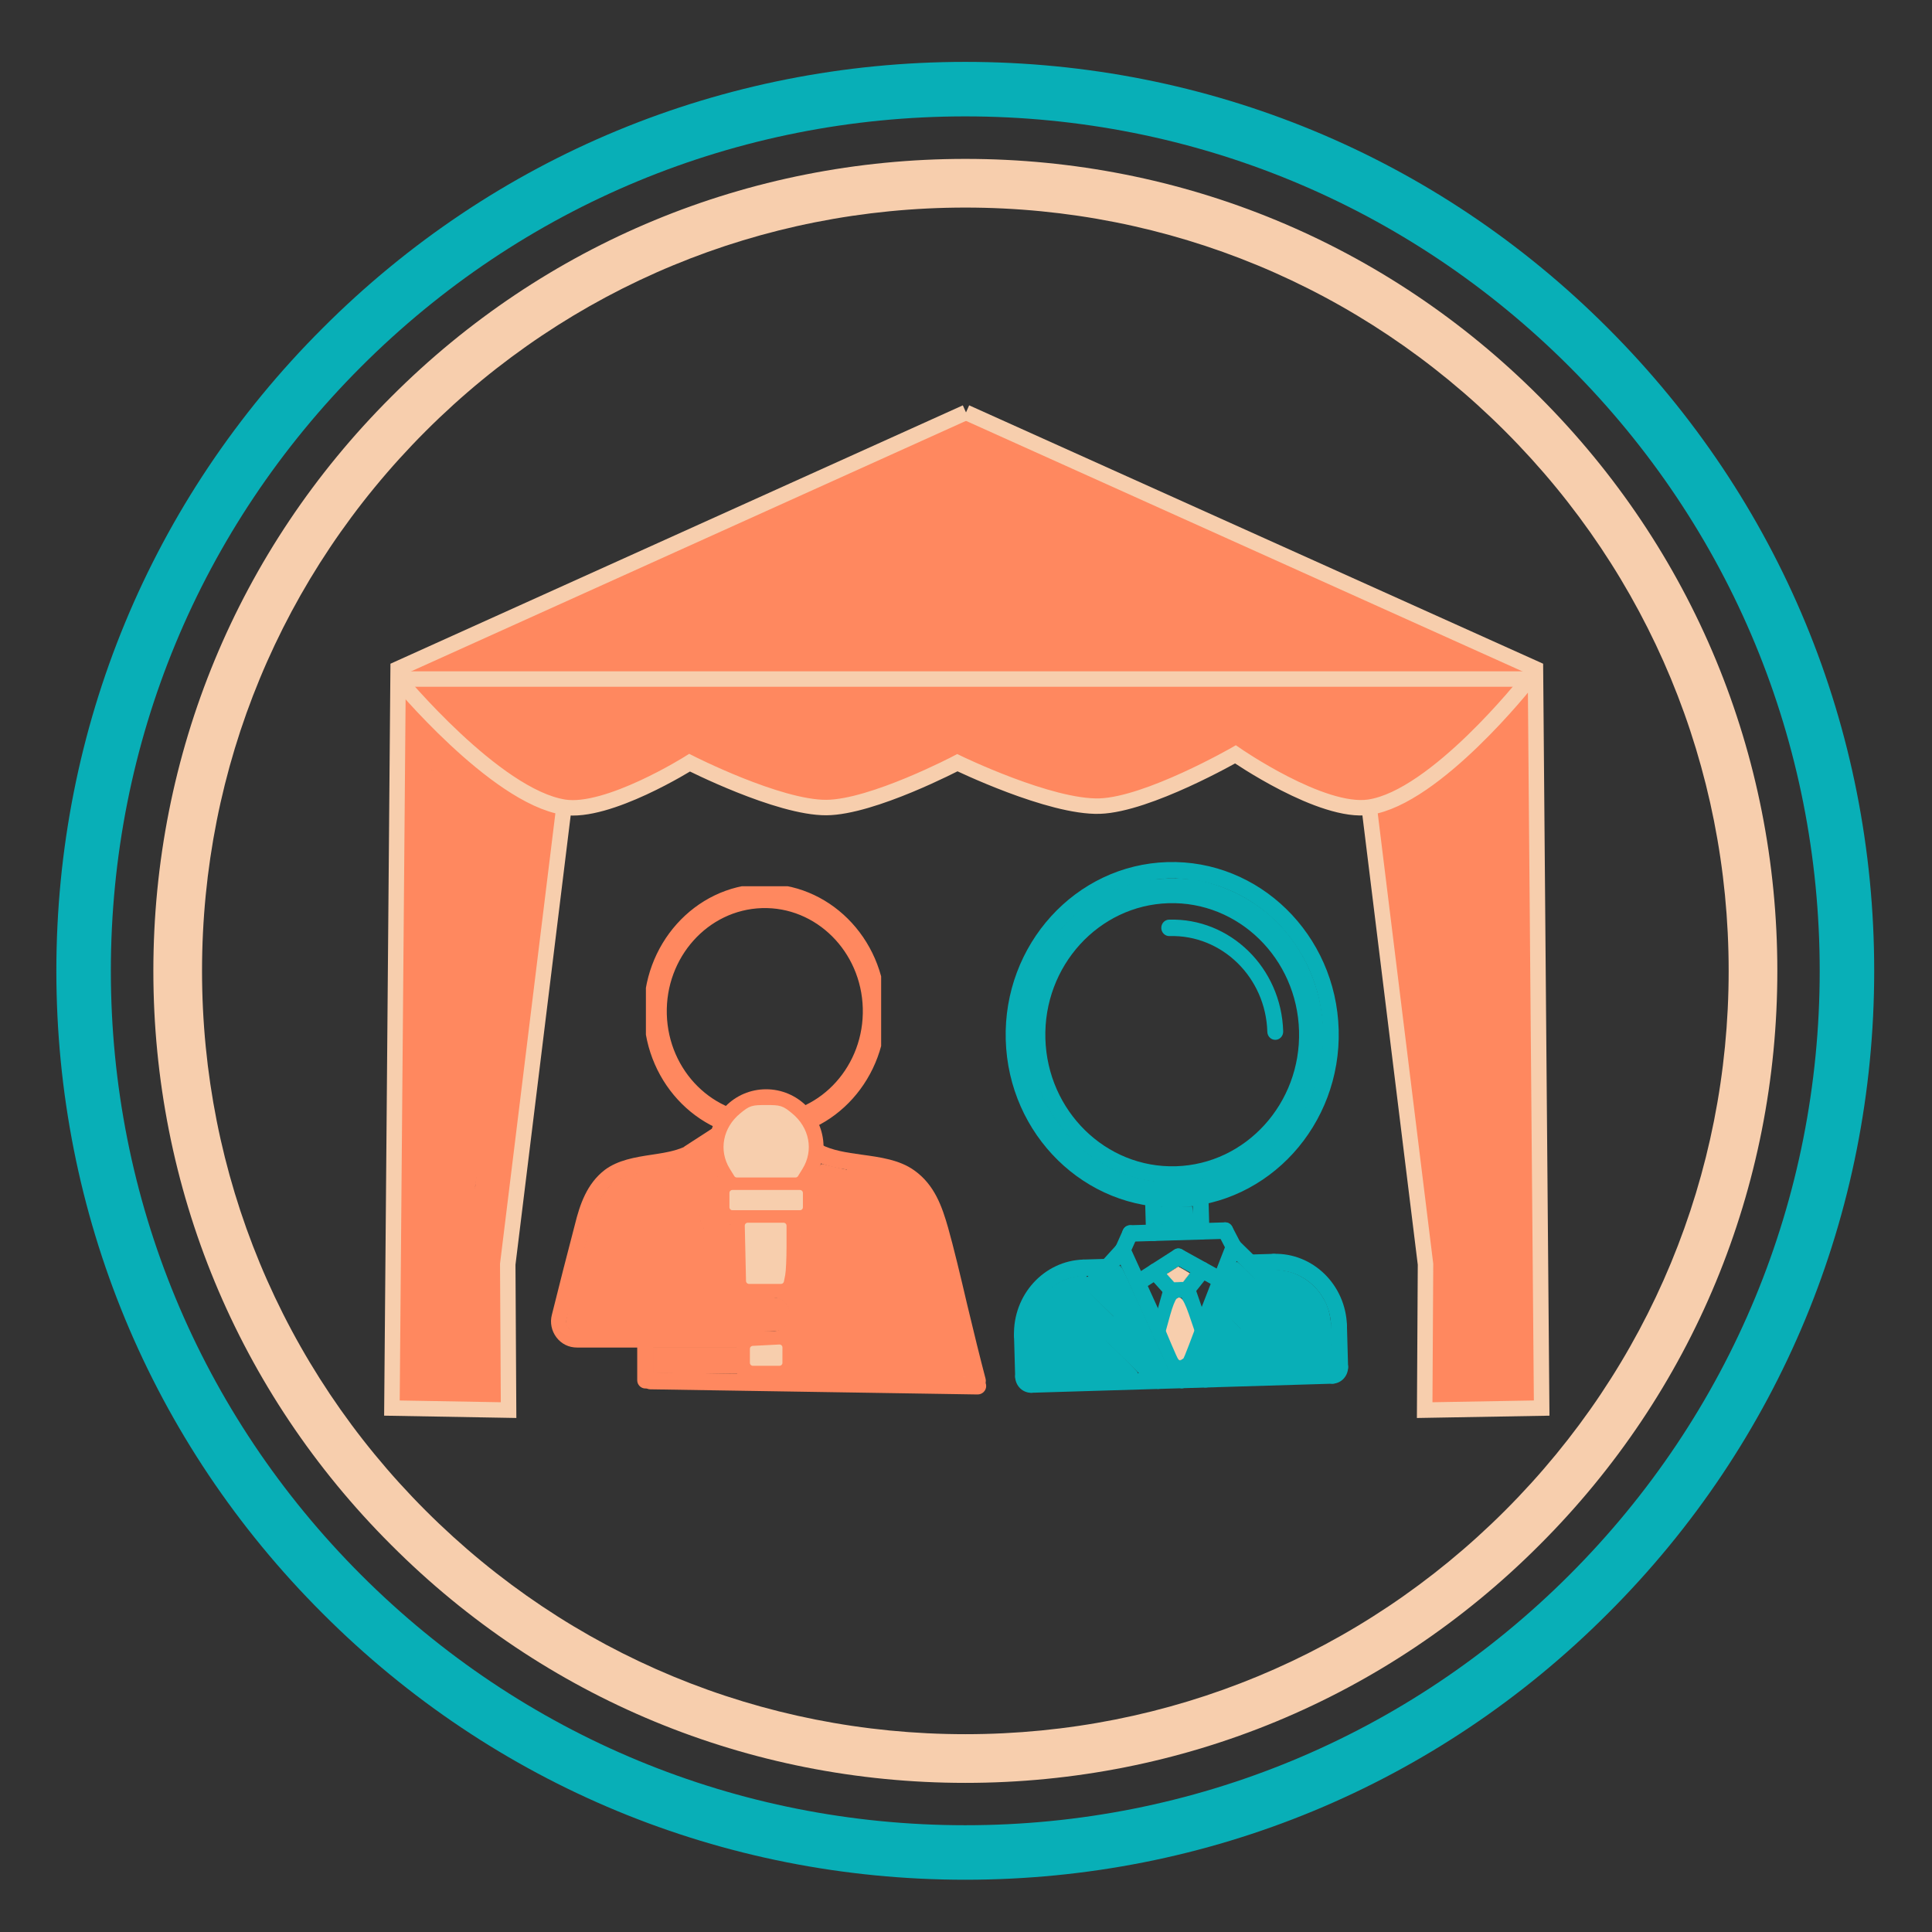 <?xml version="1.0" encoding="UTF-8" standalone="no"?>
<svg
   xmlns:dc="http://purl.org/dc/elements/1.1/"
   xmlns:cc="http://creativecommons.org/ns#"
   xmlns:rdf="http://www.w3.org/1999/02/22-rdf-syntax-ns#"
   xmlns:svg="http://www.w3.org/2000/svg"
   xmlns="http://www.w3.org/2000/svg"
   xmlns:sodipodi="http://sodipodi.sourceforge.net/DTD/sodipodi-0.dtd"
   xmlns:inkscape="http://www.inkscape.org/namespaces/inkscape"
   width="375"
   viewBox="0 0 375 375"
   height="375"
   version="1.0"
   id="svg622"
   sodipodi:docname="A2 - new and coloured.svg"
   inkscape:version="0.92.4 (5da689c313, 2019-01-14)"
   inkscape:export-filename="C:\Users\yingwei\Dropbox (Müller@Chalmers)\ISASC\Activity logos\Final version to be used\A2 - new.png"
   inkscape:export-xdpi="300"
   inkscape:export-ydpi="300">
  <rect x="0" y="0" width="375" height="375" fill="#333333" stroke="none"/>
  <sodipodi:namedview
     pagecolor="#ffffff"
     bordercolor="#666666"
     borderopacity="1"
     objecttolerance="10"
     gridtolerance="10"
     guidetolerance="10"
     inkscape:pageopacity="0"
     inkscape:pageshadow="2"
     inkscape:window-width="1920"
     inkscape:window-height="986"
     id="namedview624"
     showgrid="false"
     inkscape:zoom="1.7800235"
     inkscape:cx="69.179891"
     inkscape:cy="169.98131"
     inkscape:window-x="-11"
     inkscape:window-y="-11"
     inkscape:window-maximized="1"
     inkscape:current-layer="svg622" />
  <defs
     id="defs320">
    <clipPath
       id="a">
      <path
         d="M 76.277 57.586 L 299.027 57.586 L 299.027 280.336 L 76.277 280.336 Z M 76.277 57.586"
         id="path2" />
    </clipPath>
    <clipPath
       id="b">
      <path
         d="M 161 228 L 191.469 228 L 191.469 274 L 161 274 Z M 161 228"
         id="path5" />
    </clipPath>
    <clipPath
       id="c">
      <path
         d="M 106.719 217 L 160 217 L 160 274 L 106.719 274 Z M 106.719 217"
         id="path8" />
    </clipPath>
    <clipPath
       id="d">
      <path
         d="M 119 172.066 L 178 172.066 L 178 227 L 119 227 Z M 119 172.066"
         id="path11" />
    </clipPath>
    <clipPath
       id="e">
      <path
         d="M 199 249 L 216 249 L 216 266 L 199 266 Z M 199 249"
         id="path14" />
    </clipPath>
    <clipPath
       id="f">
      <path
         d="M 196.84 170.809 L 265.809 168.809 L 268.855 273.762 L 199.883 275.766 Z M 196.84 170.809"
         id="path17" />
    </clipPath>
    <clipPath
       id="g">
      <path
         d="M 196.84 170.809 L 265.809 168.809 L 268.855 273.762 L 199.883 275.766 Z M 196.84 170.809"
         id="path20" />
    </clipPath>
    <clipPath
       id="h">
      <path
         d="M 251 247 L 269 247 L 269 264 L 251 264 Z M 251 247"
         id="path23" />
    </clipPath>
    <clipPath
       id="i">
      <path
         d="M 196.84 170.809 L 265.809 168.809 L 268.855 273.762 L 199.883 275.766 Z M 196.84 170.809"
         id="path26" />
    </clipPath>
    <clipPath
       id="j">
      <path
         d="M 196.84 170.809 L 265.809 168.809 L 268.855 273.762 L 199.883 275.766 Z M 196.84 170.809"
         id="path29" />
    </clipPath>
    <clipPath
       id="k">
      <path
         d="M 212 248 L 221 248 L 221 253 L 212 253 Z M 212 248"
         id="path32" />
    </clipPath>
    <clipPath
       id="l">
      <path
         d="M 196.84 170.809 L 265.809 168.809 L 268.855 273.762 L 199.883 275.766 Z M 196.84 170.809"
         id="path35" />
    </clipPath>
    <clipPath
       id="m">
      <path
         d="M 196.84 170.809 L 265.809 168.809 L 268.855 273.762 L 199.883 275.766 Z M 196.84 170.809"
         id="path38" />
    </clipPath>
    <clipPath
       id="n">
      <path
         d="M 199 262 L 204 262 L 204 275 L 199 275 Z M 199 262"
         id="path41" />
    </clipPath>
    <clipPath
       id="o">
      <path
         d="M 196.84 170.809 L 265.809 168.809 L 268.855 273.762 L 199.883 275.766 Z M 196.84 170.809"
         id="path44" />
    </clipPath>
    <clipPath
       id="p">
      <path
         d="M 196.84 170.809 L 265.809 168.809 L 268.855 273.762 L 199.883 275.766 Z M 196.84 170.809"
         id="path47" />
    </clipPath>
    <clipPath
       id="q">
      <path
         d="M 199 270 L 205 270 L 205 276 L 199 276 Z M 199 270"
         id="path50" />
    </clipPath>
    <clipPath
       id="r">
      <path
         d="M 196.84 170.809 L 265.809 168.809 L 268.855 273.762 L 199.883 275.766 Z M 196.84 170.809"
         id="path53" />
    </clipPath>
    <clipPath
       id="s">
      <path
         d="M 196.84 170.809 L 265.809 168.809 L 268.855 273.762 L 199.883 275.766 Z M 196.84 170.809"
         id="path56" />
    </clipPath>
    <clipPath
       id="t">
      <path
         d="M 263 268 L 269 268 L 269 274 L 263 274 Z M 263 268"
         id="path59" />
    </clipPath>
    <clipPath
       id="u">
      <path
         d="M 196.84 170.809 L 265.809 168.809 L 268.855 273.762 L 199.883 275.766 Z M 196.84 170.809"
         id="path62" />
    </clipPath>
    <clipPath
       id="v">
      <path
         d="M 196.84 170.809 L 265.809 168.809 L 268.855 273.762 L 199.883 275.766 Z M 196.84 170.809"
         id="path65" />
    </clipPath>
    <clipPath
       id="w">
      <path
         d="M 265 260 L 269 260 L 269 273 L 265 273 Z M 265 260"
         id="path68" />
    </clipPath>
    <clipPath
       id="x">
      <path
         d="M 196.84 170.809 L 265.809 168.809 L 268.855 273.762 L 199.883 275.766 Z M 196.84 170.809"
         id="path71" />
    </clipPath>
    <clipPath
       id="y">
      <path
         d="M 196.84 170.809 L 265.809 168.809 L 268.855 273.762 L 199.883 275.766 Z M 196.84 170.809"
         id="path74" />
    </clipPath>
    <clipPath
       id="z">
      <path
         d="M 201 270 L 268 270 L 268 276 L 201 276 Z M 201 270"
         id="path77" />
    </clipPath>
    <clipPath
       id="A">
      <path
         d="M 196.84 170.809 L 265.809 168.809 L 268.855 273.762 L 199.883 275.766 Z M 196.84 170.809"
         id="path80" />
    </clipPath>
    <clipPath
       id="B">
      <path
         d="M 196.84 170.809 L 265.809 168.809 L 268.855 273.762 L 199.883 275.766 Z M 196.84 170.809"
         id="path83" />
    </clipPath>
    <clipPath
       id="C">
      <path
         d="M 220 242 L 226 242 L 226 249 L 220 249 Z M 220 242"
         id="path86" />
    </clipPath>
    <clipPath
       id="D">
      <path
         d="M 196.84 170.809 L 265.809 168.809 L 268.855 273.762 L 199.883 275.766 Z M 196.84 170.809"
         id="path89" />
    </clipPath>
    <clipPath
       id="E">
      <path
         d="M 196.84 170.809 L 265.809 168.809 L 268.855 273.762 L 199.883 275.766 Z M 196.84 170.809"
         id="path92" />
    </clipPath>
    <clipPath
       id="F">
      <path
         d="M 241 241 L 247 241 L 247 249 L 241 249 Z M 241 241"
         id="path95" />
    </clipPath>
    <clipPath
       id="G">
      <path
         d="M 196.84 170.809 L 265.809 168.809 L 268.855 273.762 L 199.883 275.766 Z M 196.84 170.809"
         id="path98" />
    </clipPath>
    <clipPath
       id="H">
      <path
         d="M 196.84 170.809 L 265.809 168.809 L 268.855 273.762 L 199.883 275.766 Z M 196.84 170.809"
         id="path101" />
    </clipPath>
    <clipPath
       id="I">
      <path
         d="M 223 246 L 236 246 L 236 256 L 223 256 Z M 223 246"
         id="path104" />
    </clipPath>
    <clipPath
       id="J">
      <path
         d="M 196.84 170.809 L 265.809 168.809 L 268.855 273.762 L 199.883 275.766 Z M 196.84 170.809"
         id="path107" />
    </clipPath>
    <clipPath
       id="K">
      <path
         d="M 196.84 170.809 L 265.809 168.809 L 268.855 273.762 L 199.883 275.766 Z M 196.84 170.809"
         id="path110" />
    </clipPath>
    <clipPath
       id="L">
      <path
         d="M 231 246 L 245 246 L 245 255 L 231 255 Z M 231 246"
         id="path113" />
    </clipPath>
    <clipPath
       id="M">
      <path
         d="M 196.84 170.809 L 265.809 168.809 L 268.855 273.762 L 199.883 275.766 Z M 196.84 170.809"
         id="path116" />
    </clipPath>
    <clipPath
       id="N">
      <path
         d="M 196.84 170.809 L 265.809 168.809 L 268.855 273.762 L 199.883 275.766 Z M 196.84 170.809"
         id="path119" />
    </clipPath>
    <clipPath
       id="O">
      <path
         d="M 214 245 L 224 245 L 224 256 L 214 256 Z M 214 245"
         id="path122" />
    </clipPath>
    <clipPath
       id="P">
      <path
         d="M 196.84 170.809 L 265.809 168.809 L 268.855 273.762 L 199.883 275.766 Z M 196.84 170.809"
         id="path125" />
    </clipPath>
    <clipPath
       id="Q">
      <path
         d="M 196.84 170.809 L 265.809 168.809 L 268.855 273.762 L 199.883 275.766 Z M 196.84 170.809"
         id="path128" />
    </clipPath>
    <clipPath
       id="R">
      <path
         d="M 214 252 L 225 252 L 225 262 L 214 262 Z M 214 252"
         id="path131" />
    </clipPath>
    <clipPath
       id="S">
      <path
         d="M 196.84 170.809 L 265.809 168.809 L 268.855 273.762 L 199.883 275.766 Z M 196.84 170.809"
         id="path134" />
    </clipPath>
    <clipPath
       id="T">
      <path
         d="M 196.84 170.809 L 265.809 168.809 L 268.855 273.762 L 199.883 275.766 Z M 196.84 170.809"
         id="path137" />
    </clipPath>
    <clipPath
       id="U">
      <path
         d="M 217 258 L 225 258 L 225 266 L 217 266 Z M 217 258"
         id="path140" />
    </clipPath>
    <clipPath
       id="V">
      <path
         d="M 196.84 170.809 L 265.809 168.809 L 268.855 273.762 L 199.883 275.766 Z M 196.84 170.809"
         id="path143" />
    </clipPath>
    <clipPath
       id="W">
      <path
         d="M 196.84 170.809 L 265.809 168.809 L 268.855 273.762 L 199.883 275.766 Z M 196.84 170.809"
         id="path146" />
    </clipPath>
    <clipPath
       id="X">
      <path
         d="M 217 262 L 232 262 L 232 275 L 217 275 Z M 217 262"
         id="path149" />
    </clipPath>
    <clipPath
       id="Y">
      <path
         d="M 196.84 170.809 L 265.809 168.809 L 268.855 273.762 L 199.883 275.766 Z M 196.84 170.809"
         id="path152" />
    </clipPath>
    <clipPath
       id="Z">
      <path
         d="M 196.84 170.809 L 265.809 168.809 L 268.855 273.762 L 199.883 275.766 Z M 196.84 170.809"
         id="path155" />
    </clipPath>
    <clipPath
       id="aa">
      <path
         d="M 220 245 L 236 245 L 236 275 L 220 275 Z M 220 245"
         id="path158" />
    </clipPath>
    <clipPath
       id="ab">
      <path
         d="M 196.84 170.809 L 265.809 168.809 L 268.855 273.762 L 199.883 275.766 Z M 196.84 170.809"
         id="path161" />
    </clipPath>
    <clipPath
       id="ac">
      <path
         d="M 196.84 170.809 L 265.809 168.809 L 268.855 273.762 L 199.883 275.766 Z M 196.84 170.809"
         id="path164" />
    </clipPath>
    <clipPath
       id="ad">
      <path
         d="M 243 244 L 254 244 L 254 255 L 243 255 Z M 243 244"
         id="path167" />
    </clipPath>
    <clipPath
       id="ae">
      <path
         d="M 196.84 170.809 L 265.809 168.809 L 268.855 273.762 L 199.883 275.766 Z M 196.84 170.809"
         id="path170" />
    </clipPath>
    <clipPath
       id="af">
      <path
         d="M 196.84 170.809 L 265.809 168.809 L 268.855 273.762 L 199.883 275.766 Z M 196.84 170.809"
         id="path173" />
    </clipPath>
    <clipPath
       id="ag">
      <path
         d="M 243 251 L 254 251 L 254 262 L 243 262 Z M 243 251"
         id="path176" />
    </clipPath>
    <clipPath
       id="ah">
      <path
         d="M 196.84 170.809 L 265.809 168.809 L 268.855 273.762 L 199.883 275.766 Z M 196.84 170.809"
         id="path179" />
    </clipPath>
    <clipPath
       id="ai">
      <path
         d="M 196.84 170.809 L 265.809 168.809 L 268.855 273.762 L 199.883 275.766 Z M 196.84 170.809"
         id="path182" />
    </clipPath>
    <clipPath
       id="aj">
      <path
         d="M 243 258 L 251 258 L 251 265 L 243 265 Z M 243 258"
         id="path185" />
    </clipPath>
    <clipPath
       id="ak">
      <path
         d="M 196.84 170.809 L 265.809 168.809 L 268.855 273.762 L 199.883 275.766 Z M 196.84 170.809"
         id="path188" />
    </clipPath>
    <clipPath
       id="al">
      <path
         d="M 196.84 170.809 L 265.809 168.809 L 268.855 273.762 L 199.883 275.766 Z M 196.84 170.809"
         id="path191" />
    </clipPath>
    <clipPath
       id="am">
      <path
         d="M 237 261 L 251 261 L 251 275 L 237 275 Z M 237 261"
         id="path194" />
    </clipPath>
    <clipPath
       id="an">
      <path
         d="M 196.84 170.809 L 265.809 168.809 L 268.855 273.762 L 199.883 275.766 Z M 196.84 170.809"
         id="path197" />
    </clipPath>
    <clipPath
       id="ao">
      <path
         d="M 196.84 170.809 L 265.809 168.809 L 268.855 273.762 L 199.883 275.766 Z M 196.84 170.809"
         id="path200" />
    </clipPath>
    <clipPath
       id="ap">
      <path
         d="M 232 244 L 247 244 L 247 275 L 232 275 Z M 232 244"
         id="path203" />
    </clipPath>
    <clipPath
       id="aq">
      <path
         d="M 196.84 170.809 L 265.809 168.809 L 268.855 273.762 L 199.883 275.766 Z M 196.84 170.809"
         id="path206" />
    </clipPath>
    <clipPath
       id="ar">
      <path
         d="M 196.84 170.809 L 265.809 168.809 L 268.855 273.762 L 199.883 275.766 Z M 196.84 170.809"
         id="path209" />
    </clipPath>
    <clipPath
       id="as">
      <path
         d="M 246 247 L 256 247 L 256 252 L 246 252 Z M 246 247"
         id="path212" />
    </clipPath>
    <clipPath
       id="at">
      <path
         d="M 196.84 170.809 L 265.809 168.809 L 268.855 273.762 L 199.883 275.766 Z M 196.84 170.809"
         id="path215" />
    </clipPath>
    <clipPath
       id="au">
      <path
         d="M 196.84 170.809 L 265.809 168.809 L 268.855 273.762 L 199.883 275.766 Z M 196.84 170.809"
         id="path218" />
    </clipPath>
    <clipPath
       id="av">
      <path
         d="M 228 253 L 234 253 L 234 266 L 228 266 Z M 228 253"
         id="path221" />
    </clipPath>
    <clipPath
       id="aw">
      <path
         d="M 196.84 170.809 L 265.809 168.809 L 268.855 273.762 L 199.883 275.766 Z M 196.84 170.809"
         id="path224" />
    </clipPath>
    <clipPath
       id="ax">
      <path
         d="M 196.84 170.809 L 265.809 168.809 L 268.855 273.762 L 199.883 275.766 Z M 196.84 170.809"
         id="path227" />
    </clipPath>
    <clipPath
       id="ay">
      <path
         d="M 233 253 L 240 253 L 240 265 L 233 265 Z M 233 253"
         id="path230" />
    </clipPath>
    <clipPath
       id="az">
      <path
         d="M 196.84 170.809 L 265.809 168.809 L 268.855 273.762 L 199.883 275.766 Z M 196.84 170.809"
         id="path233" />
    </clipPath>
    <clipPath
       id="aA">
      <path
         d="M 196.84 170.809 L 265.809 168.809 L 268.855 273.762 L 199.883 275.766 Z M 196.84 170.809"
         id="path236" />
    </clipPath>
    <clipPath
       id="aB">
      <path
         d="M 230 253 L 238 253 L 238 257 L 230 257 Z M 230 253"
         id="path239" />
    </clipPath>
    <clipPath
       id="aC">
      <path
         d="M 196.84 170.809 L 265.809 168.809 L 268.855 273.762 L 199.883 275.766 Z M 196.84 170.809"
         id="path242" />
    </clipPath>
    <clipPath
       id="aD">
      <path
         d="M 196.84 170.809 L 265.809 168.809 L 268.855 273.762 L 199.883 275.766 Z M 196.84 170.809"
         id="path245" />
    </clipPath>
    <clipPath
       id="aE">
      <path
         d="M 233 249 L 241 249 L 241 257 L 233 257 Z M 233 249"
         id="path248" />
    </clipPath>
    <clipPath
       id="aF">
      <path
         d="M 196.84 170.809 L 265.809 168.809 L 268.855 273.762 L 199.883 275.766 Z M 196.84 170.809"
         id="path251" />
    </clipPath>
    <clipPath
       id="aG">
      <path
         d="M 196.84 170.809 L 265.809 168.809 L 268.855 273.762 L 199.883 275.766 Z M 196.84 170.809"
         id="path254" />
    </clipPath>
    <clipPath
       id="aH">
      <path
         d="M 227 249 L 234 249 L 234 257 L 227 257 Z M 227 249"
         id="path257" />
    </clipPath>
    <clipPath
       id="aI">
      <path
         d="M 196.84 170.809 L 265.809 168.809 L 268.855 273.762 L 199.883 275.766 Z M 196.84 170.809"
         id="path260" />
    </clipPath>
    <clipPath
       id="aJ">
      <path
         d="M 196.84 170.809 L 265.809 168.809 L 268.855 273.762 L 199.883 275.766 Z M 196.84 170.809"
         id="path263" />
    </clipPath>
    <clipPath
       id="aK">
      <path
         d="M 221 241 L 245 241 L 245 246 L 221 246 Z M 221 241"
         id="path266" />
    </clipPath>
    <clipPath
       id="aL">
      <path
         d="M 196.84 170.809 L 265.809 168.809 L 268.855 273.762 L 199.883 275.766 Z M 196.84 170.809"
         id="path269" />
    </clipPath>
    <clipPath
       id="aM">
      <path
         d="M 196.84 170.809 L 265.809 168.809 L 268.855 273.762 L 199.883 275.766 Z M 196.84 170.809"
         id="path272" />
    </clipPath>
    <clipPath
       id="aN">
      <path
         d="M 226 235 L 231 235 L 231 246 L 226 246 Z M 226 235"
         id="path275" />
    </clipPath>
    <clipPath
       id="aO">
      <path
         d="M 196.84 170.809 L 265.809 168.809 L 268.855 273.762 L 199.883 275.766 Z M 196.84 170.809"
         id="path278" />
    </clipPath>
    <clipPath
       id="aP">
      <path
         d="M 196.84 170.809 L 265.809 168.809 L 268.855 273.762 L 199.883 275.766 Z M 196.84 170.809"
         id="path281" />
    </clipPath>
    <clipPath
       id="aQ">
      <path
         d="M 236 234 L 241 234 L 241 246 L 236 246 Z M 236 234"
         id="path284" />
    </clipPath>
    <clipPath
       id="aR">
      <path
         d="M 196.84 170.809 L 265.809 168.809 L 268.855 273.762 L 199.883 275.766 Z M 196.84 170.809"
         id="path287" />
    </clipPath>
    <clipPath
       id="aS">
      <path
         d="M 196.84 170.809 L 265.809 168.809 L 268.855 273.762 L 199.883 275.766 Z M 196.84 170.809"
         id="path290" />
    </clipPath>
    <clipPath
       id="aT">
      <path
         d="M 197 169 L 267 169 L 267 239 L 197 239 Z M 197 169"
         id="path293" />
    </clipPath>
    <clipPath
       id="aU">
      <path
         d="M 196.84 170.809 L 265.809 168.809 L 268.855 273.762 L 199.883 275.766 Z M 196.84 170.809"
         id="path296" />
    </clipPath>
    <clipPath
       id="aV">
      <path
         d="M 196.84 170.809 L 265.809 168.809 L 268.855 273.762 L 199.883 275.766 Z M 196.84 170.809"
         id="path299" />
    </clipPath>
    <clipPath
       id="aW">
      <path
         d="M 202 174 L 262 174 L 262 234 L 202 234 Z M 202 174"
         id="path302" />
    </clipPath>
    <clipPath
       id="aX">
      <path
         d="M 196.84 170.809 L 265.809 168.809 L 268.855 273.762 L 199.883 275.766 Z M 196.84 170.809"
         id="path305" />
    </clipPath>
    <clipPath
       id="aY">
      <path
         d="M 196.84 170.809 L 265.809 168.809 L 268.855 273.762 L 199.883 275.766 Z M 196.84 170.809"
         id="path308" />
    </clipPath>
    <clipPath
       id="aZ">
      <path
         d="M 230 181 L 256 181 L 256 206 L 230 206 Z M 230 181"
         id="path311" />
    </clipPath>
    <clipPath
       id="ba">
      <path
         d="M 196.84 170.809 L 265.809 168.809 L 268.855 273.762 L 199.883 275.766 Z M 196.84 170.809"
         id="path314" />
    </clipPath>
    <clipPath
       id="bb">
      <path
         d="M 196.84 170.809 L 265.809 168.809 L 268.855 273.762 L 199.883 275.766 Z M 196.84 170.809"
         id="path317" />
    </clipPath>
    <clipPath
       id="z-9">
      <path
         inkscape:connector-curvature="0"
         d="m 201,270 h 67 v 6 h -67 z m 0,0"
         id="path77-1" />
    </clipPath>
    <clipPath
       id="A-0">
      <path
         inkscape:connector-curvature="0"
         d="m 196.84,170.809 68.969,-2 3.047,104.953 -68.973,2.004 z m 0,0"
         id="path80-8" />
    </clipPath>
    <clipPath
       id="B-7">
      <path
         inkscape:connector-curvature="0"
         d="m 196.84,170.809 68.969,-2 3.047,104.953 -68.973,2.004 z m 0,0"
         id="path83-0" />
    </clipPath>
    <clipPath
       id="aW-8">
      <path
         inkscape:connector-curvature="0"
         d="m 202,174 h 60 v 60 h -60 z m 0,0"
         id="path302-7" />
    </clipPath>
    <clipPath
       id="aX-5">
      <path
         inkscape:connector-curvature="0"
         d="m 196.84,170.809 68.969,-2 3.047,104.953 -68.973,2.004 z m 0,0"
         id="path305-8" />
    </clipPath>
    <clipPath
       id="aY-9">
      <path
         inkscape:connector-curvature="0"
         d="m 196.84,170.809 68.969,-2 3.047,104.953 -68.973,2.004 z m 0,0"
         id="path308-0" />
    </clipPath>
    <clipPath
       id="a-3">
      <path
         inkscape:connector-curvature="0"
         d="M 76.277,57.586 H 299.027 V 280.336 H 76.277 Z m 0,0"
         id="path2-0" />
    </clipPath>
    <clipPath
       id="b-9">
      <path
         inkscape:connector-curvature="0"
         d="m 161,228 h 30.469 v 46 H 161 Z m 0,0"
         id="path5-6" />
    </clipPath>
    <clipPath
       id="aW-8-9">
      <path
         inkscape:connector-curvature="0"
         d="m 202,174 h 60 v 60 h -60 z m 0,0"
         id="path302-7-8" />
    </clipPath>
    <clipPath
       id="aX-5-4">
      <path
         inkscape:connector-curvature="0"
         d="m 196.84,170.809 68.969,-2 3.047,104.953 -68.973,2.004 z m 0,0"
         id="path305-8-5" />
    </clipPath>
    <clipPath
       id="aY-9-8">
      <path
         inkscape:connector-curvature="0"
         d="m 196.84,170.809 68.969,-2 3.047,104.953 -68.973,2.004 z m 0,0"
         id="path308-0-4" />
    </clipPath>
  </defs>
  <path
     fill="#F7CEAD"
     d="M 187.375 346.055 C 145.297 346.055 105.672 329.676 75.941 299.883 C 46.145 270.148 29.766 230.527 29.766 188.449 C 29.766 146.367 46.145 106.746 75.941 77.016 C 105.672 47.219 145.297 30.84 187.375 30.84 C 229.453 30.84 269.074 47.219 298.809 77.016 C 328.602 106.809 344.98 146.367 344.98 188.449 C 344.98 230.527 328.602 270.148 298.809 299.883 C 269.074 329.676 229.453 346.055 187.375 346.055 Z M 187.375 40.289 C 147.816 40.289 110.586 55.723 82.617 83.691 C 54.648 111.66 39.215 148.887 39.215 188.449 C 39.215 228.008 54.648 265.234 82.617 293.203 C 110.586 321.172 147.816 336.605 187.375 336.605 C 226.934 336.605 264.16 321.172 292.129 293.203 C 320.098 265.234 335.531 228.008 335.531 188.449 C 335.531 148.887 320.098 111.66 292.129 83.691 C 264.16 55.723 226.934 40.289 187.375 40.289 Z M 187.375 40.289"
     id="path328" />
  <path
     fill="#08AFB7"
     d="M 187.359 364.855 C 140.258 364.855 95.906 346.52 62.621 313.168 C 29.27 279.887 10.938 235.535 10.938 188.434 C 10.938 141.332 29.27 96.977 62.621 63.695 C 95.906 30.344 140.258 12.012 187.359 12.012 C 234.461 12.012 278.812 30.344 312.094 63.695 C 345.445 97.051 363.781 141.332 363.781 188.434 C 363.781 235.535 345.445 279.887 312.094 313.168 C 278.812 346.52 234.461 364.855 187.359 364.855 Z M 187.359 22.59 C 143.078 22.59 101.406 39.863 70.098 71.172 C 38.789 102.477 21.516 144.152 21.516 188.434 C 21.516 232.715 38.789 274.387 70.098 305.695 C 101.406 337 143.078 354.277 187.359 354.277 C 231.641 354.277 273.312 337 304.621 305.695 C 335.93 274.387 353.203 232.715 353.203 188.434 C 353.203 144.152 335.93 102.477 304.621 71.172 C 273.312 39.863 231.641 22.59 187.359 22.59 Z M 187.359 22.59"
     id="path330" />
  <g
     clip-path="url(#a)"
     id="g334"
     transform="matrix(1,0,0,0.872,0,29.996)">
    <path
       d="m 187.652,65.477 92.406,47.797 H 95.246 Z m 96.527,207.437 v -25.988 c 0,-0.133 -0.016,-0.262 -0.031,-0.391 L 273.188,144.207 c 6.844,-0.824 13.18,-3.363 18.414,-7.324 v 136.031 z m -41.781,-147.254 c -0.727,-0.828 -1.711,-1.293 -2.887,-1.246 -1.117,0.043 -2.133,0.562 -2.812,1.434 -5.715,7.34 -14.312,11.762 -23.609,12.125 -9.309,0.406 -18.242,-3.379 -24.523,-10.254 -0.695,-0.781 -1.695,-1.219 -2.742,-1.219 -1.043,0 -2.027,0.438 -2.738,1.219 -5.934,6.512 -14.402,10.254 -23.246,10.254 -0.016,0 -0.016,0 -0.016,0 -8.949,0 -17.199,-3.641 -23.23,-10.254 -0.699,-0.781 -1.699,-1.219 -2.742,-1.219 -1.043,0 -2.031,0.438 -2.742,1.219 -5.945,6.527 -14.43,10.266 -23.289,10.266 -0.059,0 -0.117,0 -0.188,0 -9.008,-0.055 -17.289,-3.797 -23.293,-10.555 l -0.637,-0.711 v -6.02 H 291.602 v 6.105 c -5.395,6.352 -13.211,9.992 -22.156,10.281 -10.355,0.379 -20.391,-3.945 -27.047,-11.426 z m -151.242,120.875 c -0.027,0.129 -0.027,0.258 -0.027,0.391 v 25.988 H 83.703 V 136.941 c 5.309,4.207 11.629,6.961 18.332,7.992 z m -11.164,33.801 h 14.848 c 2.047,0 3.715,-1.668 3.715,-3.711 V 247.129 L 109.457,145.34 c 9.066,-0.395 17.707,-3.887 24.395,-9.906 7.09,6.383 16.359,9.965 25.973,9.965 0,0 0,0 0.016,0 9.629,0 18.895,-3.598 25.984,-9.965 7.137,6.426 16.359,9.992 26.02,9.992 0.508,0 1.016,-0.016 1.535,-0.027 10.078,-0.406 19.492,-4.656 26.422,-11.82 7.035,6.395 16.273,10.266 25.945,10.863 l 11.008,102.688 V 276.625 c 0,2.043 1.668,3.711 3.711,3.711 h 14.852 c 2.043,0 3.711,-1.668 3.711,-3.711 V 116.988 c 0,-0.449 -0.113,-0.871 -0.262,-1.277 -0.043,-0.117 -0.086,-0.219 -0.145,-0.332 -0.145,-0.32 -0.348,-0.609 -0.578,-0.871 -0.059,-0.059 -0.086,-0.117 -0.145,-0.176 -0.262,-0.246 -0.551,-0.477 -0.871,-0.637 L 189.363,58.008 c -1.07,-0.566 -2.348,-0.566 -3.422,0 L 78.293,113.695 c -0.332,0.16 -0.621,0.391 -0.883,0.637 -0.059,0.047 -0.086,0.117 -0.133,0.176 -0.246,0.262 -0.449,0.551 -0.605,0.871 -0.047,0.113 -0.09,0.215 -0.133,0.332 -0.145,0.406 -0.262,0.828 -0.262,1.277 v 11.121 c 0,0 0,0 0,0.016 v 148.5 c 0,2.043 1.668,3.711 3.715,3.711"
       id="path332"
       inkscape:connector-curvature="0"
       style="fill:#ff885f" />
  </g>
  <path
     d="m 172.75,256.715 c -0.875,0 -1.594,0.715 -1.594,1.586 v 7.945 c 0,0.875 0.719,1.59 1.594,1.59 0.875,0 1.594,-0.715 1.594,-1.59 v -7.945 c -0.078,-0.871 -0.719,-1.586 -1.594,-1.586 z m 0,0"
     id="path336"
     inkscape:connector-curvature="0"
     style="fill:#ff885f" />
  <g
     clip-path="url(#b)"
     id="g340"
     transform="matrix(1.126,0,0,1.041,-24.043,-15.455)">
    <path
       d="m 191.23,271.852 c -0.875,-3.578 -2.07,-8.82 -3.188,-13.906 -1.113,-5.164 -2.309,-10.566 -3.266,-14.223 -1.035,-3.891 -2.309,-7.945 -5.812,-10.645 -2.551,-1.988 -5.895,-2.465 -9.082,-2.941 -2.629,-0.395 -5.098,-0.793 -7.008,-1.906 0,0.16 0,0.238 0,0.398 0,1.031 -0.082,2.066 -0.32,3.02 1.516,0.633 3.105,1.031 4.781,1.27 l -5.496,5.324 -0.559,4.449 c 0,0.238 -0.082,0.477 -0.16,0.715 l 10.117,-9.852 c 2.23,0.398 4.301,0.875 5.812,2.066 2.711,2.066 3.824,5.562 4.699,8.977 0.957,3.656 2.074,8.98 3.188,14.145 1.113,5.082 2.23,10.406 3.188,14.062 0.156,0.715 0.797,1.191 1.512,1.191 0.16,0 0.238,0 0.398,-0.082 0.957,-0.316 1.434,-1.191 1.195,-2.062 z m 0,0"
       id="path338"
       inkscape:connector-curvature="0"
       style="fill:#ff885f" />
  </g>
  <path
     style="fill:#ff885f"
     inkscape:connector-curvature="0"
     id="path342"
     d="m 148.695,211.426 c -6.133,0 -11.07,5.004 -11.07,11.125 0,2.145 0.559,4.051 1.594,5.797 -0.16,0.082 -0.32,0.16 -0.398,0.32 -0.32,0.316 -0.48,0.793 -0.398,1.27 l 0.797,6.355 c 0.078,0.797 0.793,1.43 1.59,1.43 h 1.035 l 0.48,11.047 H 126.633 V 244 c 0,-0.875 -0.719,-1.59 -1.594,-1.59 -0.875,0 -1.594,0.715 -1.594,1.59 v 6.277 c 0,0.875 0.719,1.59 1.594,1.59 h 25.012 c 1.75,0 3.184,1.43 3.184,3.258 0,1.828 -1.434,3.258 -3.184,3.258 h -38.234 c -0.559,0 -1.113,-0.238 -1.512,-0.715 -0.32,-0.477 -0.48,-1.035 -0.32,-1.59 1.516,-5.801 2.949,-11.68 4.461,-17.48 0.875,-3.414 1.992,-6.832 4.699,-8.977 1.672,-1.273 4.062,-1.75 6.691,-2.227 l 10.992,11.441 c -0.477,-0.637 -0.719,-1.352 -0.875,-2.145 l -0.32,-3.812 -5.895,-6.117 c 1.754,-0.32 3.426,-0.797 5.02,-1.672 -0.16,-0.793 -0.238,-1.668 -0.238,-2.539 0,-0.398 0,-0.797 0.078,-1.113 0,0 0,0 -0.078,0.078 -1.914,1.668 -4.859,2.145 -8.047,2.621 -3.188,0.477 -6.531,1.035 -9.082,2.941 -3.504,2.699 -4.855,6.754 -5.812,10.645 -1.516,5.801 -3.027,11.68 -4.461,17.48 -0.398,1.512 -0.078,3.098 0.875,4.371 0.957,1.27 2.391,1.984 3.984,1.984 h 30.906 l 0.156,4.848 c 0,0.875 0.719,1.508 1.594,1.508 h 8.285 c 0.875,0 1.512,-0.633 1.594,-1.508 L 154.75,259.574 c 1.113,-1.113 1.75,-2.703 1.75,-4.449 0,-1.512 -0.555,-2.941 -1.434,-4.055 l 0.559,-13.426 h 1.035 c 0.797,0 1.434,-0.637 1.594,-1.43 l 0.797,-6.355 c 0.078,-0.477 -0.078,-0.875 -0.398,-1.273 -0.16,-0.156 -0.238,-0.238 -0.398,-0.316 1.035,-1.668 1.594,-3.656 1.594,-5.801 -0.082,-6.039 -5.02,-11.043 -11.152,-11.043 z m 2.629,53.234 h -5.258 l -0.16,-3.18 h 4.145 c 0.477,0 0.953,-0.078 1.352,-0.16 z m 0.637,-15.734 c -0.559,-0.156 -1.195,-0.316 -1.91,-0.316 h -4.699 l -0.398,-10.965 h 7.484 z m 3.266,-14.461 h -12.984 l -0.398,-3.176 H 155.625 Z m -0.875,-6.355 h -11.23 c -1.434,-1.43 -2.312,-3.414 -2.312,-5.559 0,-4.371 3.586,-7.945 7.887,-7.945 4.383,0 7.887,3.574 7.887,7.945 0.078,2.145 -0.875,4.129 -2.23,5.559 z m 0,0" />
  <g
     clip-path="url(#e)"
     id="g356"
     transform="matrix(0.937,0,0,0.973,9.837,2.108)">
    <g
       clip-path="url(#f)"
       id="g354">
      <g
         clip-path="url(#g)"
         id="g352">
        <path
           d="m 201.242,265.883 c -0.906,0.023 -1.664,-0.688 -1.688,-1.594 -0.238,-8.141 6.203,-14.953 14.352,-15.191 0.91,-0.027 1.664,0.688 1.691,1.594 0.027,0.906 -0.688,1.66 -1.594,1.688 -6.34,0.184 -11.352,5.484 -11.168,11.816 0.027,0.906 -0.684,1.66 -1.594,1.688 z m 0,0"
           id="path350"
           inkscape:connector-curvature="0"
           style="fill:#08afb7" />
      </g>
    </g>
  </g>
  <g
     clip-path="url(#h)"
     id="g364"
     transform="matrix(0.937,0,0,0.973,9.837,2.108)">
    <g
       clip-path="url(#i)"
       id="g362">
      <g
         clip-path="url(#j)"
         id="g360">
        <path
           d="m 266.926,263.973 c -0.906,0.027 -1.664,-0.684 -1.691,-1.59 -0.184,-6.328 -5.488,-11.332 -11.824,-11.148 -0.91,0.027 -1.664,-0.684 -1.691,-1.59 -0.027,-0.906 0.688,-1.66 1.594,-1.688 8.152,-0.238 14.973,6.191 15.207,14.328 0.027,0.91 -0.688,1.664 -1.594,1.688 z m 0,0"
           id="path358"
           inkscape:connector-curvature="0"
           style="fill:#08afb7" />
      </g>
    </g>
  </g>
  <g
     clip-path="url(#k)"
     id="g372"
     transform="matrix(0.937,0,0,0.973,9.837,2.108)">
    <g
       clip-path="url(#l)"
       id="g370">
      <g
         clip-path="url(#m)"
         id="g368">
        <path
           d="m 214.004,252.379 c -0.906,0.023 -1.664,-0.688 -1.691,-1.594 -0.027,-0.906 0.688,-1.66 1.594,-1.688 l 4.926,-0.145 c 0.906,-0.027 1.664,0.688 1.688,1.594 0.027,0.902 -0.684,1.66 -1.594,1.688 z m 0,0"
           id="path366"
           inkscape:connector-curvature="0"
           style="fill:#08afb7" />
      </g>
    </g>
  </g>
  <g
     clip-path="url(#n)"
     id="g380"
     transform="matrix(0.937,0,0,0.973,9.837,2.108)">
    <g
       clip-path="url(#o)"
       id="g378">
      <g
         clip-path="url(#p)"
         id="g376">
        <path
           d="m 201.484,274.078 c -0.906,0.023 -1.664,-0.688 -1.691,-1.594 l -0.238,-8.195 c -0.027,-0.906 0.684,-1.66 1.594,-1.688 0.906,-0.027 1.664,0.688 1.688,1.594 l 0.242,8.195 c 0.023,0.902 -0.688,1.66 -1.594,1.688 z m 0,0"
           id="path374"
           inkscape:connector-curvature="0"
           style="fill:#08afb7" />
      </g>
    </g>
  </g>
  <g
     clip-path="url(#q)"
     id="g388"
     transform="matrix(0.937,0,0,0.973,9.837,2.108)">
    <g
       clip-path="url(#r)"
       id="g386">
      <g
         clip-path="url(#s)"
         id="g384">
        <path
           d="m 203.172,275.668 c -1.812,0.055 -3.328,-1.375 -3.379,-3.184 -0.027,-0.906 0.688,-1.66 1.594,-1.688 0.91,-0.027 1.664,0.684 1.691,1.594 0.906,-0.023 1.664,0.684 1.688,1.594 0.027,0.902 -0.684,1.656 -1.594,1.684 z m 0,0"
           id="path382"
           inkscape:connector-curvature="0"
           style="fill:#08afb7" />
      </g>
    </g>
  </g>
  <g
     clip-path="url(#t)"
     id="g396"
     transform="matrix(0.937,0,0,0.973,9.837,2.108)">
    <g
       clip-path="url(#u)"
       id="g394">
      <g
         clip-path="url(#v)"
         id="g392">
        <path
           d="m 265.57,273.859 c -0.91,0.027 -1.664,-0.688 -1.691,-1.594 -0.027,-0.906 0.688,-1.66 1.594,-1.688 h 0.004 c -0.027,-0.906 0.684,-1.66 1.594,-1.688 0.906,-0.027 1.66,0.688 1.688,1.594 0.051,1.809 -1.379,3.32 -3.188,3.375 z m 0,0"
           id="path390"
           inkscape:connector-curvature="0"
           style="fill:#08afb7" />
      </g>
    </g>
  </g>
  <g
     clip-path="url(#w)"
     id="g404"
     transform="matrix(0.937,0,0,0.973,9.837,2.108)">
    <g
       clip-path="url(#x)"
       id="g402">
      <g
         clip-path="url(#y)"
         id="g400">
        <path
           d="m 267.164,272.172 c -0.91,0.023 -1.664,-0.688 -1.691,-1.594 l -0.238,-8.195 c -0.023,-0.906 0.688,-1.66 1.598,-1.688 0.906,-0.027 1.66,0.684 1.688,1.59 l 0.238,8.199 c 0.027,0.906 -0.688,1.66 -1.594,1.688 z m 0,0"
           id="path398"
           inkscape:connector-curvature="0"
           style="fill:#08afb7" />
      </g>
    </g>
  </g>
  <g
     clip-path="url(#z)"
     id="g412"
     transform="matrix(0.937,0,0,0.973,9.837,2.108)">
    <g
       clip-path="url(#A)"
       id="g410">
      <g
         clip-path="url(#B)"
         id="g408">
        <path
           d="m 265.57,273.859 -62.398,1.809 c -0.906,0.027 -1.664,-0.684 -1.688,-1.59 -0.027,-0.91 0.684,-1.664 1.594,-1.688 l 62.395,-1.812 c 0.91,-0.027 1.664,0.688 1.691,1.594 0.027,0.906 -0.688,1.66 -1.594,1.688 z m 0,0"
           id="path406"
           inkscape:connector-curvature="0"
           style="fill:#08afb7" />
      </g>
    </g>
  </g>
  <g
     clip-path="url(#C)"
     id="g420"
     transform="matrix(0.937,0,0,0.973,9.837,2.108)">
    <g
       clip-path="url(#D)"
       id="g418">
      <g
         clip-path="url(#E)"
         id="g416">
        <path
           d="m 222.113,248.859 c -0.246,0.008 -0.5,-0.043 -0.738,-0.152 -0.824,-0.383 -1.18,-1.355 -0.797,-2.18 l 1.547,-3.328 c 0.383,-0.82 1.359,-1.176 2.184,-0.797 0.82,0.383 1.18,1.359 0.797,2.18 l -1.547,3.328 c -0.273,0.582 -0.844,0.93 -1.445,0.949 z m 0,0"
           id="path414"
           inkscape:connector-curvature="0"
           style="fill:#08afb7" />
      </g>
    </g>
  </g>
  <g
     clip-path="url(#F)"
     id="g428"
     transform="matrix(0.937,0,0,0.973,9.837,2.108)">
    <g
       clip-path="url(#G)"
       id="g426">
      <g
         clip-path="url(#H)"
         id="g424">
        <path
           d="m 245.105,248.191 c -0.602,0.016 -1.191,-0.297 -1.496,-0.863 l -1.746,-3.23 c -0.43,-0.797 -0.129,-1.793 0.668,-2.223 0.801,-0.43 1.793,-0.133 2.227,0.664 l 1.742,3.234 c 0.43,0.797 0.133,1.789 -0.668,2.223 -0.23,0.125 -0.48,0.188 -0.727,0.195 z m 0,0"
           id="path422"
           inkscape:connector-curvature="0"
           style="fill:#08afb7" />
      </g>
    </g>
  </g>
  <g
     clip-path="url(#I)"
     id="g436"
     transform="matrix(0.937,0,0,0.973,9.837,2.108)">
    <g
       clip-path="url(#J)"
       id="g434">
      <g
         clip-path="url(#K)"
         id="g432">
        <path
           d="m 225.281,255.336 c -0.566,0.016 -1.125,-0.262 -1.445,-0.777 -0.477,-0.773 -0.238,-1.781 0.531,-2.258 l 8.379,-5.172 c 0.773,-0.48 1.781,-0.238 2.258,0.531 0.48,0.773 0.238,1.785 -0.531,2.258 l -8.375,5.172 c -0.258,0.156 -0.535,0.238 -0.816,0.246 z m 0,0"
           id="path430"
           inkscape:connector-curvature="0"
           style="fill:#08afb7" />
      </g>
    </g>
  </g>
  <g
     clip-path="url(#L)"
     id="g444"
     transform="matrix(0.937,0,0,0.973,9.837,2.108)">
    <g
       clip-path="url(#M)"
       id="g442">
      <g
         clip-path="url(#N)"
         id="g440">
        <path
           d="m 242.418,254.836 c -0.277,0.008 -0.559,-0.051 -0.82,-0.191 l -8.762,-4.672 c -0.801,-0.426 -1.102,-1.422 -0.676,-2.219 0.426,-0.801 1.422,-1.105 2.223,-0.676 l 8.762,4.672 c 0.801,0.426 1.102,1.422 0.676,2.219 -0.289,0.539 -0.832,0.852 -1.402,0.867 z m 0,0"
           id="path438"
           inkscape:connector-curvature="0"
           style="fill:#08afb7" />
      </g>
    </g>
  </g>
  <g
     clip-path="url(#O)"
     id="g452"
     transform="matrix(0.937,0,0,0.973,9.837,2.108)">
    <g
       clip-path="url(#P)"
       id="g450">
      <g
         clip-path="url(#Q)"
         id="g448">
        <path
           d="m 215.738,255.613 c -0.422,0.012 -0.848,-0.137 -1.176,-0.449 -0.66,-0.621 -0.691,-1.656 -0.066,-2.316 l 6.375,-6.754 c 0.625,-0.66 1.664,-0.691 2.324,-0.07 0.66,0.625 0.688,1.66 0.066,2.32 l -6.379,6.754 c -0.309,0.328 -0.727,0.5 -1.145,0.516 z m 0,0"
           id="path446"
           inkscape:connector-curvature="0"
           style="fill:#08afb7" />
      </g>
    </g>
  </g>
  <g
     clip-path="url(#R)"
     id="g460"
     transform="matrix(0.937,0,0,0.973,9.837,2.108)">
    <g
       clip-path="url(#S)"
       id="g458">
      <g
         clip-path="url(#T)"
         id="g456">
        <path
           d="m 222.496,261.977 c -0.422,0.012 -0.848,-0.137 -1.176,-0.445 l -6.758,-6.367 c -0.66,-0.621 -0.691,-1.656 -0.066,-2.316 0.621,-0.66 1.66,-0.691 2.32,-0.07 l 6.758,6.367 c 0.66,0.621 0.691,1.66 0.066,2.32 -0.309,0.328 -0.727,0.5 -1.145,0.512 z m 0,0"
           id="path454"
           inkscape:connector-curvature="0"
           style="fill:#08afb7" />
      </g>
    </g>
  </g>
  <g
     clip-path="url(#U)"
     id="g468"
     transform="matrix(0.937,0,0,0.973,9.837,2.108)">
    <g
       clip-path="url(#V)"
       id="g466">
      <g
         clip-path="url(#W)"
         id="g464">
        <path
           d="m 219.305,265.352 c -0.418,0.012 -0.844,-0.137 -1.172,-0.445 -0.664,-0.621 -0.691,-1.66 -0.07,-2.32 l 3.191,-3.375 c 0.621,-0.66 1.66,-0.688 2.32,-0.066 0.66,0.621 0.691,1.66 0.066,2.32 l -3.188,3.375 c -0.312,0.328 -0.727,0.5 -1.148,0.512 z m 0,0"
           id="path462"
           inkscape:connector-curvature="0"
           style="fill:#08afb7" />
      </g>
    </g>
  </g>
  <g
     clip-path="url(#X)"
     id="g476"
     transform="matrix(0.937,0,0,0.973,9.837,2.108)">
    <g
       clip-path="url(#Y)"
       id="g474">
      <g
         clip-path="url(#Z)"
         id="g472">
        <path
           d="m 229.445,274.906 c -0.422,0.012 -0.848,-0.137 -1.176,-0.445 l -10.137,-9.555 c -0.664,-0.621 -0.691,-1.66 -0.07,-2.32 0.625,-0.66 1.664,-0.688 2.324,-0.066 l 10.137,9.555 c 0.66,0.621 0.691,1.66 0.066,2.316 -0.309,0.332 -0.727,0.504 -1.145,0.516 z m 0,0"
           id="path470"
           inkscape:connector-curvature="0"
           style="fill:#08afb7" />
      </g>
    </g>
  </g>
  <g
     clip-path="url(#aa)"
     id="g484"
     transform="matrix(0.937,0,0,0.973,9.837,2.108)">
    <g
       clip-path="url(#ab)"
       id="g482">
      <g
         clip-path="url(#ac)"
         id="g480">
        <path
           d="m 234.371,274.762 c -0.633,0.019 -1.246,-0.328 -1.535,-0.938 l -12.254,-25.906 c -0.391,-0.82 -0.039,-1.797 0.785,-2.184 0.816,-0.387 1.801,-0.035 2.184,0.785 l 12.258,25.906 c 0.387,0.816 0.035,1.793 -0.785,2.18 -0.211,0.102 -0.434,0.152 -0.652,0.156 z m 0,0"
           id="path478"
           inkscape:connector-curvature="0"
           style="fill:#08afb7" />
      </g>
    </g>
  </g>
  <g
     clip-path="url(#ad)"
     id="g492"
     transform="matrix(0.937,0,0,0.973,9.837,2.108)">
    <g
       clip-path="url(#ae)"
       id="g490">
      <g
         clip-path="url(#af)"
         id="g488">
        <path
           d="m 251.863,254.562 c -0.422,0.012 -0.848,-0.137 -1.176,-0.445 l -6.758,-6.371 c -0.664,-0.625 -0.691,-1.66 -0.07,-2.32 0.625,-0.66 1.664,-0.691 2.324,-0.066 l 6.758,6.371 c 0.66,0.621 0.691,1.66 0.066,2.32 -0.309,0.328 -0.727,0.5 -1.145,0.512 z m 0,0"
           id="path486"
           inkscape:connector-curvature="0"
           style="fill:#08afb7" />
      </g>
    </g>
  </g>
  <g
     clip-path="url(#ag)"
     id="g500"
     transform="matrix(0.937,0,0,0.973,9.837,2.108)">
    <g
       clip-path="url(#ah)"
       id="g498">
      <g
         clip-path="url(#ai)"
         id="g496">
        <path
           d="m 245.484,261.312 c -0.422,0.012 -0.848,-0.137 -1.176,-0.449 -0.66,-0.621 -0.691,-1.66 -0.066,-2.316 l 6.379,-6.75 c 0.621,-0.66 1.66,-0.688 2.32,-0.066 0.66,0.621 0.691,1.66 0.066,2.32 l -6.379,6.746 c -0.309,0.328 -0.727,0.5 -1.145,0.516 z m 0,0"
           id="path494"
           inkscape:connector-curvature="0"
           style="fill:#08afb7" />
      </g>
    </g>
  </g>
  <g
     clip-path="url(#aj)"
     id="g508"
     transform="matrix(0.937,0,0,0.973,9.837,2.108)">
    <g
       clip-path="url(#ak)"
       id="g506">
      <g
         clip-path="url(#al)"
         id="g504">
        <path
           d="m 248.863,264.496 c -0.422,0.012 -0.844,-0.137 -1.176,-0.449 l -3.379,-3.184 c -0.66,-0.621 -0.691,-1.66 -0.066,-2.316 0.621,-0.66 1.66,-0.691 2.32,-0.07 l 3.379,3.188 c 0.66,0.621 0.691,1.656 0.07,2.316 -0.312,0.328 -0.727,0.504 -1.148,0.516 z m 0,0"
           id="path502"
           inkscape:connector-curvature="0"
           style="fill:#08afb7" />
      </g>
    </g>
  </g>
  <g
     clip-path="url(#am)"
     id="g516"
     transform="matrix(0.937,0,0,0.973,9.837,2.108)">
    <g
       clip-path="url(#an)"
       id="g514">
      <g
         clip-path="url(#ao)"
         id="g512">
        <path
           d="m 239.297,274.621 c -0.422,0.012 -0.848,-0.137 -1.176,-0.445 -0.66,-0.625 -0.691,-1.66 -0.066,-2.32 l 9.566,-10.125 c 0.625,-0.66 1.66,-0.691 2.32,-0.066 0.66,0.621 0.691,1.656 0.07,2.316 l -9.57,10.125 c -0.309,0.332 -0.727,0.504 -1.145,0.516 z m 0,0"
           id="path510"
           inkscape:connector-curvature="0"
           style="fill:#08afb7" />
      </g>
    </g>
  </g>
  <g
     clip-path="url(#ap)"
     id="g524"
     transform="matrix(0.937,0,0,0.973,9.837,2.108)">
    <g
       clip-path="url(#aq)"
       id="g522">
      <g
         clip-path="url(#ar)"
         id="g520">
        <path
           d="m 234.367,274.766 c -0.219,0.004 -0.445,-0.031 -0.656,-0.121 -0.844,-0.34 -1.25,-1.293 -0.91,-2.133 l 10.73,-26.574 c 0.34,-0.84 1.297,-1.254 2.137,-0.906 0.844,0.34 1.25,1.293 0.91,2.133 l -10.734,26.57 c -0.25,0.625 -0.84,1.012 -1.477,1.031 z m 0,0"
           id="path518"
           inkscape:connector-curvature="0"
           style="fill:#08afb7" />
      </g>
    </g>
  </g>
  <g
     clip-path="url(#as)"
     id="g532"
     transform="matrix(0.937,0,0,0.973,9.837,2.108)">
    <g
       clip-path="url(#at)"
       id="g530">
      <g
         clip-path="url(#au)"
         id="g528">
        <path
           d="m 253.41,251.234 -4.926,0.145 c -0.91,0.027 -1.664,-0.684 -1.691,-1.594 -0.027,-0.906 0.688,-1.66 1.594,-1.688 l 4.926,-0.141 c 0.91,-0.027 1.664,0.684 1.691,1.59 0.027,0.91 -0.688,1.664 -1.594,1.688 z m 0,0"
           id="path526"
           inkscape:connector-curvature="0"
           style="fill:#08afb7" />
      </g>
    </g>
  </g>
  <g
     clip-path="url(#av)"
     id="g540"
     transform="matrix(0.937,0,0,0.973,9.837,2.108)">
    <g
       clip-path="url(#aw)"
       id="g538">
      <g
         clip-path="url(#ax)"
         id="g536">
        <path
           d="m 229.777,265.051 c -0.172,0.004 -0.34,-0.019 -0.512,-0.066 -0.871,-0.258 -1.371,-1.168 -1.117,-2.035 l 2.43,-8.273 c 0.258,-0.871 1.168,-1.371 2.039,-1.117 0.871,0.258 1.371,1.168 1.117,2.035 l -2.43,8.273 c -0.207,0.703 -0.836,1.16 -1.527,1.184 z m 0,0"
           id="path534"
           inkscape:connector-curvature="0"
           style="fill:#08afb7" />
      </g>
    </g>
  </g>
  <g
     clip-path="url(#ay)"
     id="g548"
     transform="matrix(0.937,0,0,0.973,9.837,2.108)">
    <g
       clip-path="url(#az)"
       id="g546">
      <g
         clip-path="url(#aA)"
         id="g544">
        <path
           d="m 238.395,264.801 c -0.695,0.023 -1.348,-0.402 -1.598,-1.086 l -2.902,-8.125 c -0.305,-0.855 0.141,-1.793 0.996,-2.098 0.852,-0.305 1.793,0.137 2.098,0.996 l 2.906,8.125 c 0.305,0.852 -0.141,1.789 -0.996,2.094 -0.168,0.059 -0.336,0.09 -0.504,0.094 z m 0,0"
           id="path542"
           inkscape:connector-curvature="0"
           style="fill:#08afb7" />
      </g>
    </g>
  </g>
  <g
     clip-path="url(#aB)"
     id="g556"
     transform="matrix(0.937,0,0,0.973,9.837,2.108)">
    <g
       clip-path="url(#aC)"
       id="g554">
      <g
         clip-path="url(#aD)"
         id="g552">
        <path
           d="m 235.488,256.68 -3.285,0.094 c -0.906,0.027 -1.66,-0.684 -1.688,-1.59 -0.027,-0.906 0.688,-1.66 1.594,-1.688 l 3.285,-0.098 c 0.906,-0.023 1.664,0.688 1.688,1.594 0.027,0.906 -0.684,1.66 -1.594,1.688 z m 0,0"
           id="path550"
           inkscape:connector-curvature="0"
           style="fill:#08afb7" />
      </g>
    </g>
  </g>
  <g
     clip-path="url(#aE)"
     id="g564"
     transform="matrix(0.937,0,0,0.973,9.837,2.108)">
    <g
       clip-path="url(#aF)"
       id="g562">
      <g
         clip-path="url(#aG)"
         id="g560">
        <path
           d="m 235.488,256.68 c -0.383,0.012 -0.773,-0.109 -1.094,-0.375 -0.699,-0.574 -0.797,-1.609 -0.223,-2.309 l 3.176,-3.844 c 0.578,-0.703 1.613,-0.797 2.312,-0.223 0.703,0.578 0.801,1.613 0.223,2.309 l -3.176,3.844 c -0.312,0.383 -0.762,0.586 -1.219,0.598 z m 0,0"
           id="path558"
           inkscape:connector-curvature="0"
           style="fill:#08afb7" />
      </g>
    </g>
  </g>
  <g
     clip-path="url(#aH)"
     id="g572"
     transform="matrix(0.937,0,0,0.973,9.837,2.108)">
    <g
       clip-path="url(#aI)"
       id="g570">
      <g
         clip-path="url(#aJ)"
         id="g568">
        <path
           d="m 232.203,256.773 c -0.453,0.016 -0.91,-0.16 -1.246,-0.516 l -3.391,-3.621 c -0.621,-0.664 -0.586,-1.699 0.074,-2.32 0.664,-0.617 1.703,-0.586 2.324,0.078 l 3.391,3.621 c 0.621,0.66 0.586,1.699 -0.074,2.316 -0.305,0.285 -0.691,0.434 -1.078,0.441 z m 0,0"
           id="path566"
           inkscape:connector-curvature="0"
           style="fill:#08afb7" />
      </g>
    </g>
  </g>
  <g
     clip-path="url(#aK)"
     id="g580"
     transform="matrix(0.937,0,0,0.973,9.837,2.108)">
    <g
       clip-path="url(#aL)"
       id="g578">
      <g
         clip-path="url(#aM)"
         id="g576">
        <path
           d="m 243.359,244.961 -19.699,0.57 c -0.906,0.027 -1.664,-0.688 -1.688,-1.594 -0.027,-0.906 0.684,-1.66 1.594,-1.688 l 19.699,-0.57 c 0.906,-0.027 1.66,0.684 1.688,1.594 0.027,0.906 -0.688,1.66 -1.594,1.688 z m 0,0"
           id="path574"
           inkscape:connector-curvature="0"
           style="fill:#08afb7" />
      </g>
    </g>
  </g>
  <g
     clip-path="url(#aN)"
     id="g588"
     transform="matrix(0.937,0,0,0.973,9.837,2.108)">
    <g
       clip-path="url(#aO)"
       id="g586">
      <g
         clip-path="url(#aP)"
         id="g584">
        <path
           d="m 228.586,245.387 c -0.906,0.027 -1.66,-0.684 -1.688,-1.59 l -0.203,-6.93 c -0.023,-0.906 0.688,-1.66 1.598,-1.688 0.906,-0.027 1.66,0.684 1.688,1.59 l 0.203,6.93 c 0.023,0.906 -0.688,1.664 -1.598,1.688 z m 0,0"
           id="path582"
           inkscape:connector-curvature="0"
           style="fill:#08afb7" />
      </g>
    </g>
  </g>
  <g
     clip-path="url(#aQ)"
     id="g596"
     transform="matrix(0.937,0,0,0.973,9.837,2.108)">
    <g
       clip-path="url(#aR)"
       id="g594">
      <g
         clip-path="url(#aS)"
         id="g592">
        <path
           d="m 238.434,245.102 c -0.91,0.027 -1.664,-0.684 -1.691,-1.59 l -0.199,-6.93 c -0.027,-0.906 0.688,-1.66 1.594,-1.688 0.91,-0.027 1.664,0.688 1.691,1.594 l 0.199,6.926 c 0.027,0.906 -0.688,1.66 -1.594,1.688 z m 0,0"
           id="path590"
           inkscape:connector-curvature="0"
           style="fill:#08afb7" />
      </g>
    </g>
  </g>
  <g
     clip-path="url(#aT)"
     id="g604"
     transform="matrix(0.937,0,0,0.973,9.837,2.108)">
    <g
       clip-path="url(#aU)"
       id="g602">
      <g
         clip-path="url(#aV)"
         id="g600">
        <path
           d="m 233.324,238.684 c -19.016,0.555 -34.934,-14.449 -35.484,-33.438 -0.551,-18.988 14.473,-34.887 33.484,-35.438 19.016,-0.551 34.934,14.449 35.484,33.438 0.551,18.988 -14.473,34.887 -33.484,35.438 z m -1.902,-65.598 c -17.207,0.5 -30.797,14.883 -30.297,32.066 0.5,17.18 14.898,30.754 32.102,30.254 17.207,-0.5 30.797,-14.883 30.297,-32.066 -0.5,-17.18 -14.898,-30.75 -32.102,-30.254 z m 0,0"
           id="path598"
           inkscape:connector-curvature="0"
           style="fill:#08afb7" />
      </g>
    </g>
  </g>
  <g
     clip-path="url(#aW)"
     id="g612"
     transform="matrix(0.937,0,0,0.973,9.837,2.108)">
    <g
       clip-path="url(#aX)"
       id="g610">
      <g
         clip-path="url(#aY)"
         id="g608">
        <path
           d="m 233.18,233.766 c -16.297,0.473 -29.941,-12.387 -30.414,-28.66 -0.473,-16.277 12.406,-29.906 28.703,-30.379 16.297,-0.473 29.941,12.387 30.414,28.664 0.469,16.273 -12.406,29.902 -28.703,30.375 z m -1.617,-55.758 c -14.484,0.422 -25.93,12.535 -25.512,27 0.422,14.469 12.547,25.898 27.035,25.477 14.484,-0.418 25.93,-12.531 25.512,-27 -0.422,-14.469 -12.547,-25.898 -27.035,-25.477 z m 0,0"
           id="path606"
           inkscape:connector-curvature="0"
           style="fill:#08afb7" />
      </g>
    </g>
  </g>
  <g
     clip-path="url(#aZ)"
     id="g620"
     transform="matrix(0.937,0,0,0.973,9.837,2.108)">
    <g
       clip-path="url(#ba)"
       id="g618">
      <g
         clip-path="url(#bb)"
         id="g616">
        <path
           d="m 253.719,205.266 c -0.91,0.027 -1.664,-0.684 -1.691,-1.59 -0.312,-10.852 -9.41,-19.422 -20.273,-19.109 -0.91,0.027 -1.664,-0.684 -1.691,-1.59 -0.027,-0.91 0.688,-1.664 1.594,-1.688 12.68,-0.371 23.289,9.629 23.656,22.289 0.027,0.91 -0.688,1.664 -1.594,1.688 z m 0,0"
           id="path614"
           inkscape:connector-curvature="0"
           style="fill:#08afb7" />
      </g>
    </g>
  </g>
  <path
     inkscape:connector-curvature="0"
     style="fill:#ff885f"
     d="m 125.279,258.385 c -0.875,0 -1.594,0.715 -1.594,1.586 v 7.945 c 0,0.875 0.719,1.59 1.594,1.59 0.875,0 1.594,-0.715 1.594,-1.59 v -7.945 c -0.078,-0.871 -0.719,-1.586 -1.594,-1.586 z m 0,0"
     id="path336-1" />
  <g
     transform="matrix(-1.017,0.013,0.013,1,392.762,-7.644)"
     clip-path="url(#z-9)"
     id="g412-1"
     style="fill:#ff885f;fill-opacity:1">
    <g
       clip-path="url(#A-0)"
       id="g410-5"
       style="fill:#ff885f;fill-opacity:1">
      <g
         clip-path="url(#B-7)"
         id="g408-8"
         style="fill:#ff885f;fill-opacity:1">
        <path
           d="m 265.57,273.859 -62.398,1.809 c -0.906,0.027 -1.664,-0.684 -1.688,-1.59 -0.027,-0.91 0.684,-1.664 1.594,-1.688 l 62.395,-1.812 c 0.91,-0.027 1.664,0.688 1.691,1.594 0.027,0.906 -0.688,1.66 -1.594,1.688 z m 0,0"
           id="path406-8"
           inkscape:connector-curvature="0"
           style="fill:#ff885f;fill-opacity:1" />
      </g>
    </g>
  </g>
  <g
     clip-path="url(#aW-8)"
     id="g612-3"
     transform="matrix(0.761,0,0,0.802,-28.352,32.475)"
     style="fill:#ff885f;fill-opacity:1;stroke:#ff885f;stroke-width:2.561;stroke-miterlimit:4;stroke-dasharray:none;stroke-opacity:1">
    <g
       clip-path="url(#aX-5)"
       id="g610-4"
       style="fill:#ff885f;fill-opacity:1;stroke:#ff885f;stroke-width:2.561;stroke-miterlimit:4;stroke-dasharray:none;stroke-opacity:1">
      <g
         clip-path="url(#aY-9)"
         id="g608-5"
         style="fill:#ff885f;fill-opacity:1;stroke:#ff885f;stroke-width:2.561;stroke-miterlimit:4;stroke-dasharray:none;stroke-opacity:1">
        <path
           d="m 233.18,233.766 c -16.297,0.473 -29.941,-12.387 -30.414,-28.66 -0.473,-16.277 12.406,-29.906 28.703,-30.379 16.297,-0.473 29.941,12.387 30.414,28.664 0.469,16.273 -12.406,29.902 -28.703,30.375 z m -1.617,-55.758 c -14.484,0.422 -25.93,12.535 -25.512,27 0.422,14.469 12.547,25.898 27.035,25.477 14.484,-0.418 25.93,-12.531 25.512,-27 -0.422,-14.469 -12.547,-25.898 -27.035,-25.477 z m 0,0"
           id="path606-1"
           inkscape:connector-curvature="0"
           style="fill:#ff885f;fill-opacity:1;stroke:#ff885f;stroke-width:2.561;stroke-miterlimit:4;stroke-dasharray:none;stroke-opacity:1" />
      </g>
    </g>
  </g>
  <ellipse
     style="opacity:1;vector-effect:none;fill:#ffffff;fill-opacity:1;stroke:none;stroke-width:85.02;stroke-linecap:round;stroke-linejoin:round;stroke-miterlimit:4;stroke-dasharray:none;stroke-dashoffset:0;stroke-opacity:1;paint-order:fill markers stroke"
     id="path1538"
     cx="146.429"
     cy="220.95"
     rx="5.076"
     ry="5.23" />
  <ellipse
     style="opacity:1;vector-effect:none;fill:#ffffff;fill-opacity:1;stroke:none;stroke-width:85.02;stroke-linecap:round;stroke-linejoin:round;stroke-miterlimit:4;stroke-dasharray:none;stroke-dashoffset:0;stroke-opacity:1;paint-order:fill markers stroke"
     id="path1538-1"
     cx="151.003"
     cy="220.927"
     rx="5.076"
     ry="5.23" />
  <path
     style="opacity:1;vector-effect:none;fill:#ffffff;fill-opacity:0;stroke:#ff885f;stroke-width:0.978;stroke-linecap:round;stroke-linejoin:round;stroke-miterlimit:4;stroke-dasharray:none;stroke-dashoffset:0;stroke-opacity:1;paint-order:fill markers stroke"
     d="m 84.086,208.873 v -58.669 l 4.368,2.203 c 2.402,1.212 6.335,2.643 8.739,3.182 2.404,0.538 4.371,1.249 4.371,1.58 0,0.331 -2.503,20.912 -5.561,45.736 -4.132,33.534 -5.561,47.641 -5.561,54.886 v 9.752 h -3.178 -3.178 z"
     id="path1557"
     inkscape:connector-curvature="0" />
  <path
     style="opacity:1;vector-effect:none;fill:#ff885f;fill-opacity:1;stroke:#ff885f;stroke-width:0.162;stroke-linecap:round;stroke-linejoin:round;stroke-miterlimit:4;stroke-dasharray:none;stroke-dashoffset:0;stroke-opacity:1;paint-order:fill markers stroke"
     d="m 79.296,189.477 c 0,-22.745 0.038,-41.354 0.085,-41.354 0.047,0 1.95,0.575 4.23,1.279 6.266,1.933 10.816,2.996 17.043,3.981 3.01,0.476 4.992,0.852 5.96,1.13 0.419,0.12 0.426,0.138 0.293,0.812 -0.075,0.379 -0.59,3.032 -1.146,5.896 -0.556,2.864 -3.01,15.255 -5.453,27.535 -4.411,22.169 -6.818,34.476 -7.72,39.472 l -0.47,2.604 h -6.411 -6.411 z"
     id="path1675"
     inkscape:connector-curvature="0" />
  <path
     style="opacity:1;vector-effect:none;fill:#ff885f;fill-opacity:1;stroke:#ff885f;stroke-width:0.368;stroke-linecap:round;stroke-linejoin:round;stroke-miterlimit:4;stroke-dasharray:none;stroke-dashoffset:0;stroke-opacity:1;paint-order:fill markers stroke"
     d="m 81.182,250.538 v -19.664 h 7.641 7.641 l -0.004,0.594 c -0.002,0.327 -0.28,1.886 -0.617,3.465 -2.682,12.559 -3.527,18.667 -3.797,27.436 l -0.241,7.833 H 86.494 81.182 Z"
     id="path1677"
     inkscape:connector-curvature="0" />
  <path
     style="opacity:1;vector-effect:none;fill:#ff885f;fill-opacity:1;stroke:none;stroke-width:1.746;stroke-linecap:round;stroke-linejoin:round;stroke-miterlimit:4;stroke-dasharray:none;stroke-dashoffset:0;stroke-opacity:1;paint-order:fill markers stroke"
     d="m 285.57,259.651 c 0,-9.022 -12.042,-87.021 -15.978,-103.495 -0.83,-3.476 -0.454,-3.935 3.755,-4.581 3.871,-0.594 16.024,-3.571 21.018,-5.149 0.696,-0.22 1.265,27.709 1.265,62.065 v 62.465 h -5.03 -5.03 z"
     id="path1679"
     inkscape:connector-curvature="0" />
  <path
     style="opacity:1;vector-effect:none;fill:#ff885f;fill-opacity:1;stroke:none;stroke-width:0.346;stroke-linecap:round;stroke-linejoin:round;stroke-miterlimit:4;stroke-dasharray:none;stroke-dashoffset:0;stroke-opacity:1;paint-order:fill markers stroke"
     d=""
     id="path1681"
     inkscape:connector-curvature="0" />
  <path
     style="opacity:1;vector-effect:none;fill:#ff885f;fill-opacity:1;stroke:none;stroke-width:0.346;stroke-linecap:round;stroke-linejoin:round;stroke-miterlimit:4;stroke-dasharray:none;stroke-dashoffset:0;stroke-opacity:1;paint-order:fill markers stroke"
     d=""
     id="path1683"
     inkscape:connector-curvature="0" />
  <path
     style="opacity:1;vector-effect:none;fill:#ff885f;fill-opacity:1;stroke:none;stroke-width:0.596;stroke-linecap:round;stroke-linejoin:round;stroke-miterlimit:4;stroke-dasharray:none;stroke-dashoffset:0;stroke-opacity:1;paint-order:fill markers stroke"
     d="m 288.462,246.045 c -0.312,1.956 3.312,19.877 4.809,23.778 0.316,0.823 0.102,0.891 -2.13,0.678 -2.053,-0.196 -8.538,-0.569 -11.215,-0.645 -0.373,-0.011 0.294,-6.114 1.483,-13.563 l 2.162,-13.543 2.641,0.422 2.641,0.422 z"
     id="path1679-8"
     inkscape:connector-curvature="0" />
  <path
     style="opacity:1;vector-effect:none;fill:#ff885f;fill-opacity:1;stroke:none;stroke-width:0.374;stroke-linecap:round;stroke-linejoin:round;stroke-miterlimit:4;stroke-dasharray:none;stroke-dashoffset:0;stroke-opacity:1;paint-order:fill markers stroke"
     d="m 101.424,151.758 c -5.879,-1.241 -11.934,-4.658 -16.057,-9.063 L 83.824,141.046 v -2.925 -2.925 h 103.889 103.889 v 3.085 3.085 l -1.95,1.865 c -5.684,5.436 -12.634,8.141 -20.965,8.16 -9.931,0.023 -18.405,-3.559 -25.362,-10.72 -2.925,-3.011 -4.696,-2.825 -7.797,0.82 -4.415,5.189 -10.775,8.933 -17.509,10.305 -3.055,0.623 -9.098,0.63 -12.091,0.014 -6.216,-1.279 -11.394,-4.093 -16.217,-8.812 -1.066,-1.043 -2.244,-1.986 -2.618,-2.096 -1.164,-0.342 -2.885,0.115 -3.823,1.015 -0.495,0.474 -1.853,1.712 -3.018,2.749 -11.706,10.423 -29.985,10.17 -41.359,-0.572 -3.544,-3.347 -3.567,-3.362 -5.217,-3.22 -1.065,0.091 -1.711,0.366 -2.39,1.016 -6.121,5.859 -10.883,8.565 -17.364,9.866 -3.252,0.653 -9.41,0.654 -12.498,0.002 z"
     id="path1700"
     inkscape:connector-curvature="0" />
  <path
     style="opacity:1;vector-effect:none;fill:#ff885f;fill-opacity:1;stroke:none;stroke-width:0.365;stroke-linecap:round;stroke-linejoin:round;stroke-miterlimit:4;stroke-dasharray:none;stroke-dashoffset:0;stroke-opacity:1;paint-order:fill markers stroke"
     d="m 90.449,130.127 c 0.274,-0.254 96.417,-43.507 96.72,-43.513 0.302,-0.005 94.432,42.32 96.091,43.208 0.62,0.331 -15.075,0.398 -96.097,0.408 -53.26,0.006 -96.782,-0.04 -96.714,-0.103 z"
     id="path1702"
     inkscape:connector-curvature="0" />
  <rect
     style="opacity:1;vector-effect:none;fill:#ff885f;fill-opacity:1;stroke:#ff885f;stroke-width:1.231;stroke-linecap:round;stroke-linejoin:round;stroke-miterlimit:4;stroke-dasharray:none;stroke-dashoffset:0;stroke-opacity:1;paint-order:fill markers stroke"
     id="rect1719"
     width="216.041"
     height="9.06"
     x="80.336"
     y="132.307"
     ry="1.467" />
  <path
     style="fill:none;stroke:#f7cead;stroke-width:3;stroke-linecap:butt;stroke-linejoin:miter;stroke-opacity:1;stroke-miterlimit:4;stroke-dasharray:none"
     d="m 187.5,80.045 -110.223,49.756 -1.205,143.504 22.643,0.397 -0.161,-28.31 10.902,-88.719 v 0"
     id="path1747"
     inkscape:connector-curvature="0" />
  <path
     style="fill:none;stroke:#f7cead;stroke-width:3.004;stroke-linecap:butt;stroke-linejoin:miter;stroke-miterlimit:4;stroke-dasharray:none;stroke-opacity:1;opacity:1"
     d="m 187.5,80.045 110.528,49.756 1.208,143.505 -22.706,0.397 0.161,-28.31 -10.933,-88.719 v 0"
     id="path1747-9"
     inkscape:connector-curvature="0" />
  <path
     style="fill:none;stroke:#f7cead;stroke-width:3;stroke-linecap:butt;stroke-linejoin:miter;stroke-miterlimit:4;stroke-dasharray:none;stroke-opacity:1"
     d="M 77.277,131.801 H 298.043 v 0"
     id="path1843"
     inkscape:connector-curvature="0" />
  <path
     style="fill:none;stroke:#f7cead;stroke-width:3;stroke-linecap:butt;stroke-linejoin:miter;stroke-miterlimit:4;stroke-dasharray:none;stroke-opacity:1"
     d="m 77.277,131.801 c 0,0 18.793,22.728 32.18,24.873 8.517,1.365 24.395,-8.634 24.395,-8.634 0,0 17.23,8.765 26.54,8.705 8.96,-0.058 25.433,-8.705 25.433,-8.705 0,0 18.025,8.755 27.656,8.424 9.385,-0.323 26.32,-10.041 26.32,-10.041 0,0 16.757,11.624 25.958,10.251 12.901,-1.924 30.618,-24.367 30.618,-24.367 v 0"
     id="path1847"
     inkscape:connector-curvature="0"
     sodipodi:nodetypes="cscacacacc" />
  <path
     style="opacity:1;vector-effect:none;fill:#08afb7;fill-opacity:1;stroke:#08afb7;stroke-width:0.569;stroke-linecap:round;stroke-linejoin:round;stroke-miterlimit:4;stroke-dasharray:none;stroke-dashoffset:0;stroke-opacity:1;paint-order:fill markers stroke"
     d="m 199.996,262.627 c -0.097,-3.635 -0.068,-4.883 0.139,-5.872 0.903,-4.325 4.001,-7.584 8.182,-8.609 0.628,-0.154 1.46,-0.281 1.849,-0.283 0.695,-0.003 0.703,0.005 0.419,0.427 -0.159,0.236 -0.29,0.729 -0.29,1.094 0,0.714 -0.149,0.539 3.865,4.546 l 1.723,1.72 -1.12,1.212 c -0.988,1.069 -1.12,1.303 -1.12,1.985 0,0.754 0.088,0.859 3.539,4.221 1.946,1.896 3.474,3.464 3.395,3.484 -0.079,0.02 -3.409,0.129 -7.399,0.243 -3.991,0.114 -8.561,0.262 -10.157,0.328 l -2.902,0.12 z"
     id="path1895"
     inkscape:connector-curvature="0" />
  <path
     style="opacity:1;vector-effect:none;fill:#08afb7;fill-opacity:1;stroke:#08afb7;stroke-width:0.569;stroke-linecap:round;stroke-linejoin:round;stroke-miterlimit:4;stroke-dasharray:none;stroke-dashoffset:0;stroke-opacity:1;paint-order:fill markers stroke"
     d="m 240.458,263.125 c 3.231,-3.519 4.068,-4.558 4.068,-5.053 0,-0.612 -0.365,-1.162 -1.467,-2.209 l -1.04,-0.988 1.517,-1.719 c 0.834,-0.945 1.907,-2.11 2.384,-2.589 1.457,-1.461 1.732,-2.404 0.987,-3.389 l -0.409,-0.54 1.499,0.13 c 1.877,0.163 3.188,0.556 4.642,1.393 1.527,0.879 2.838,2.139 3.765,3.617 1.468,2.341 1.836,4.333 1.932,10.439 l 0.051,3.239 -0.93,0.005 c -0.512,0.003 -4.781,0.131 -9.488,0.286 -4.707,0.154 -8.923,0.283 -9.37,0.285 l -0.812,0.005 z"
     id="path1897"
     inkscape:connector-curvature="0" />
  <path
     style="opacity:1;vector-effect:none;fill:#08afb7;fill-opacity:1;stroke:#08afb7;stroke-width:0.569;stroke-linecap:round;stroke-linejoin:round;stroke-miterlimit:4;stroke-dasharray:none;stroke-dashoffset:0;stroke-opacity:1;paint-order:fill markers stroke"
     d="m 234.05,260.283 c 1.274,-3.27 3.116,-8.016 4.093,-10.546 0.977,-2.53 1.838,-4.575 1.912,-4.544 0.075,0.031 0.86,0.757 1.746,1.614 l 1.61,1.557 -2.605,2.887 c -1.442,1.598 -2.615,3.061 -2.627,3.277 -0.052,0.94 0.1,1.229 1.231,2.346 l 1.197,1.183 -3.725,4.086 c -3.586,3.934 -3.752,4.086 -4.438,4.086 h -0.712 z"
     id="path1899"
     inkscape:connector-curvature="0" />
  <path
     style="opacity:1;vector-effect:none;fill:#08afb7;fill-opacity:1;stroke:#08afb7;stroke-width:0.596;stroke-linecap:round;stroke-linejoin:round;stroke-miterlimit:4;stroke-dasharray:none;stroke-dashoffset:0;stroke-opacity:1;paint-order:fill markers stroke"
     d=""
     id="path1901"
     inkscape:connector-curvature="0" />
  <path
     style="opacity:1;vector-effect:none;fill:#08afb7;fill-opacity:1;stroke:#08afb7;stroke-width:0.569;stroke-linecap:round;stroke-linejoin:round;stroke-miterlimit:4;stroke-dasharray:none;stroke-dashoffset:0;stroke-opacity:1;paint-order:fill markers stroke"
     d="m 221.829,263.022 c -1.893,-1.859 -3.646,-3.592 -3.896,-3.85 l -0.454,-0.47 1.152,-1.247 c 0.965,-1.045 1.152,-1.357 1.152,-1.926 0,-0.709 -0.205,-0.943 -4.558,-5.206 l -1.116,-1.093 1.577,-1.651 c 0.867,-0.908 1.629,-1.651 1.693,-1.651 0.064,0 1.567,3.198 3.34,7.106 1.773,3.908 3.874,8.52 4.669,10.248 l 1.445,3.142 -0.781,-0.01 c -0.752,-0.01 -0.908,-0.135 -4.222,-3.39 z"
     id="path1903"
     inkscape:connector-curvature="0" />
  <path
     style="opacity:1;vector-effect:none;fill:#08afb7;fill-opacity:1;stroke:#08afb7;stroke-width:0.569;stroke-linecap:round;stroke-linejoin:round;stroke-miterlimit:4;stroke-dasharray:none;stroke-dashoffset:0;stroke-opacity:1;paint-order:fill markers stroke"
     d="m 224.248,231.034 c -3.547,-0.447 -6.945,-1.544 -10.232,-3.304 -14.093,-7.543 -19.722,-25.476 -12.636,-40.255 1.444,-3.012 2.994,-5.21 5.56,-7.882 3.361,-3.501 6.631,-5.654 10.973,-7.225 3.485,-1.261 5.191,-1.538 9.498,-1.542 3.264,-0.004 4.089,0.058 5.721,0.428 11.442,2.592 19.948,11.133 22.664,22.757 3.527,15.094 -4.909,30.692 -19.285,35.659 -3.585,1.238 -8.722,1.81 -12.262,1.364 z m 9.302,-1.99 c 3.717,-0.917 7.11,-2.502 10.107,-4.722 1.932,-1.431 4.94,-4.559 6.322,-6.575 2.139,-3.118 3.876,-7.221 4.687,-11.071 0.42,-1.993 0.576,-7.275 0.282,-9.537 -1.982,-15.241 -15.397,-26.389 -29.957,-24.894 -8.747,0.898 -16.288,5.649 -20.951,13.199 -5.443,8.813 -5.784,20.366 -0.869,29.489 3.659,6.793 10.096,11.962 17.283,13.879 2.832,0.756 3.797,0.855 7.607,0.781 2.967,-0.057 3.849,-0.146 5.488,-0.55 z"
     id="path1913"
     inkscape:connector-curvature="0" />
  <path
     style="opacity:1;vector-effect:none;fill:#08afb7;fill-opacity:1;stroke:#08afb7;stroke-width:0.569;stroke-linecap:round;stroke-linejoin:round;stroke-miterlimit:4;stroke-dasharray:none;stroke-dashoffset:0;stroke-opacity:1;paint-order:fill markers stroke"
     d="m 225.477,237.307 c -0.062,-0.168 -0.113,-0.854 -0.113,-1.523 v -1.217 l 2.93,-0.089 c 1.612,-0.049 2.943,-0.081 2.958,-0.072 0.015,0.01 0.087,0.679 0.159,1.487 l 0.131,1.469 -0.882,0.126 c -0.485,0.069 -1.824,0.126 -2.976,0.126 -1.737,0 -2.113,-0.052 -2.206,-0.306 z"
     id="path1915"
     inkscape:connector-curvature="0" />
  <path
     style="opacity:1;vector-effect:none;fill:#f7cead;fill-opacity:1;stroke:#f7cead;stroke-width:0.421;stroke-linecap:round;stroke-linejoin:round;stroke-miterlimit:4;stroke-dasharray:none;stroke-dashoffset:0;stroke-opacity:1;paint-order:fill markers stroke"
     d="m 178.022,267.096 -3.722,-0.04 0.044,-4.527 c 0.04,-4.106 0.021,-4.571 -0.204,-4.995 -0.428,-0.807 -1.335,-1.082 -2.162,-0.654 -0.825,0.427 -0.85,0.595 -0.807,5.56 l 0.039,4.508 -7.725,-0.089 c -4.249,-0.049 -7.993,-0.122 -8.322,-0.163 l -0.597,-0.074 0.008,-0.659 c 0.004,-0.362 0.058,-1.924 0.119,-3.472 l 0.11,-2.813 0.502,-0.699 c 0.89,-1.238 1.14,-2.047 1.149,-3.717 0.009,-1.643 -0.195,-2.439 -0.916,-3.576 l -0.423,-0.667 0.283,-6.606 c 0.156,-3.633 0.301,-6.621 0.322,-6.639 0.022,-0.018 0.4,-0.062 0.841,-0.097 0.609,-0.048 0.812,-0.017 0.843,0.131 0.024,0.112 2.33,-1.866 5.448,-4.673 2.974,-2.677 5.52,-4.968 5.658,-5.091 0.229,-0.204 0.362,-0.202 1.545,0.023 6.193,1.177 8.429,3.751 10.755,12.377 0.625,2.318 1.15,4.498 3.673,15.239 0.934,3.978 1.941,8.197 2.237,9.375 l 0.538,2.142 -2.758,-0.033 c -1.517,-0.018 -4.433,-0.051 -6.48,-0.072 z"
     id="path1952"
     inkscape:connector-curvature="0" />
  <path
     style="opacity:1;vector-effect:none;fill:#ff885f;fill-opacity:1;stroke:#ff885f;stroke-width:0.421;stroke-linecap:round;stroke-linejoin:round;stroke-miterlimit:4;stroke-dasharray:none;stroke-dashoffset:0;stroke-opacity:1;paint-order:fill markers stroke"
     d="m 176.598,267.237 -2.477,-0.042 0.019,-4.667 c 0.018,-4.311 -4.2e-4,-4.696 -0.238,-5.046 -0.37,-0.546 -1.061,-0.743 -1.686,-0.482 -0.866,0.362 -0.868,0.378 -0.844,5.484 l 0.022,4.622 -8.07,-0.098 c -4.439,-0.054 -8.263,-0.136 -8.499,-0.184 l -0.429,-0.086 0.096,-3.455 0.096,-3.455 0.438,-0.702 c 1.105,-1.77 1.155,-1.94 1.155,-3.95 v -1.843 l -0.616,-1.197 -0.616,-1.197 0.097,-2.297 c 0.26,-6.188 0.522,-10.869 0.612,-10.957 0.056,-0.054 0.53,-0.13 1.055,-0.168 0.942,-0.069 0.969,-0.083 2.107,-1.049 0.634,-0.539 2.513,-2.202 4.177,-3.697 1.664,-1.495 3.615,-3.247 4.337,-3.893 l 1.312,-1.176 0.735,0.086 c 1.134,0.133 3.352,0.747 4.374,1.21 2.278,1.033 3.662,2.46 4.971,5.128 1.464,2.983 1.993,4.888 5.616,20.224 1.168,4.944 2.341,9.854 2.606,10.913 0.265,1.058 0.483,1.959 0.483,2.001 0,0.074 -5.64,0.06 -10.834,-0.028 z"
     id="path1962"
     inkscape:connector-curvature="0" />
  <path
     style="fill:#ff885f;fill-opacity:1;stroke:#ff885f;stroke-width:3.179;stroke-linecap:butt;stroke-linejoin:miter;stroke-miterlimit:4;stroke-dasharray:none;stroke-opacity:1"
     d="m 133.687,223.884 5.383,-3.489 v 0"
     id="path1966"
     inkscape:connector-curvature="0" />
  <path
     style="opacity:1;vector-effect:none;fill:#ff885f;fill-opacity:1;stroke:#ff885f;stroke-width:0.407;stroke-linecap:round;stroke-linejoin:round;stroke-miterlimit:4;stroke-dasharray:none;stroke-dashoffset:0;stroke-opacity:1;paint-order:fill markers stroke"
     d="m 110.788,257.982 c -0.298,-0.2 -0.549,-0.53 -0.669,-0.878 -0.186,-0.541 -0.121,-0.837 2.219,-10.027 1.326,-5.208 2.635,-10.163 2.909,-11.009 0.756,-2.339 1.729,-4.131 2.946,-5.424 1.475,-1.568 2.756,-2.176 6.064,-2.876 l 1.558,-0.33 5.439,5.671 c 2.991,3.119 5.452,5.671 5.469,5.671 0.017,0 -0.127,-0.391 -0.32,-0.869 -0.266,-0.657 -0.397,-1.379 -0.542,-2.963 l -0.191,-2.094 -2.378,-2.479 c -1.308,-1.364 -2.605,-2.697 -2.883,-2.963 -0.564,-0.542 -0.623,-0.71 -0.25,-0.71 0.47,0 2.353,-0.548 3.373,-0.982 0.556,-0.237 1.689,-0.868 2.517,-1.402 l 1.506,-0.972 0.162,0.963 c 0.201,1.196 0.534,2.223 1.058,3.271 0.222,0.444 0.345,0.808 0.273,0.808 -0.072,0 -0.27,0.225 -0.44,0.5 l -0.309,0.5 0.452,3.608 c 0.249,1.984 0.503,3.703 0.566,3.819 0.321,0.596 0.851,0.896 1.686,0.956 l 0.841,0.061 0.004,0.861 c 0.002,0.474 0.095,2.789 0.207,5.145 0.112,2.356 0.205,4.426 0.207,4.6 l 0.004,0.316 h -7.787 -7.786 l -0.043,-2.728 c -0.043,-2.672 -0.051,-2.735 -0.387,-3.093 -0.687,-0.731 -1.736,-0.704 -2.43,0.062 l -0.386,0.426 v 3.709 3.709 l 0.36,0.428 c 0.198,0.235 0.593,0.493 0.878,0.572 0.336,0.093 5.027,0.144 13.339,0.145 12.468,7e-4 12.836,0.008 13.363,0.277 1.985,1.013 2.375,3.696 0.76,5.229 -0.914,0.867 0.444,0.815 -21.16,0.815 h -19.717 z"
     id="path1968"
     inkscape:connector-curvature="0" />
  <path
     style="opacity:1;vector-effect:none;fill:#ff885f;fill-opacity:1;stroke:#ff885f;stroke-width:0.407;stroke-linecap:round;stroke-linejoin:round;stroke-miterlimit:4;stroke-dasharray:none;stroke-dashoffset:0;stroke-opacity:1;paint-order:fill markers stroke"
     d="m 158.93,231.315 c 0.056,-0.336 0.105,-1 0.109,-1.476 0.006,-0.726 -0.048,-0.924 -0.331,-1.226 l -0.337,-0.359 0.505,-1.092 c 0.311,-0.673 0.575,-1.072 0.688,-1.041 0.563,0.156 3.503,0.856 4.013,0.955 l 0.6,0.117 -2.199,1.966 c -1.21,1.081 -2.413,2.146 -2.675,2.366 l -0.476,0.4 z"
     id="path1970"
     inkscape:connector-curvature="0" />
  <path
     style="opacity:1;vector-effect:none;fill:#ff885f;fill-opacity:1;stroke:#ff885f;stroke-width:0.407;stroke-linecap:round;stroke-linejoin:round;stroke-miterlimit:4;stroke-dasharray:none;stroke-dashoffset:0;stroke-opacity:1;paint-order:fill markers stroke"
     d="m 130.711,266.343 -3.757,-0.04 v -2.315 -2.315 h 7.914 7.914 l 0.092,1.497 c 0.05,0.823 0.092,1.898 0.092,2.388 v 0.891 l -4.249,-0.033 c -2.337,-0.018 -5.939,-0.051 -8.006,-0.072 z"
     id="path1972"
     inkscape:connector-curvature="0" />
  <path
     style="opacity:1;vector-effect:none;fill:#f7cead;fill-opacity:1;stroke:#f7cead;stroke-width:1.152;stroke-linecap:round;stroke-linejoin:round;stroke-miterlimit:4;stroke-dasharray:none;stroke-dashoffset:0;stroke-opacity:1;paint-order:fill markers stroke"
     d="m 142.138,226.55 c -2.039,-3.299 -1.256,-7.409 1.903,-9.998 1.725,-1.414 1.962,-1.489 4.671,-1.489 2.709,0 2.946,0.075 4.671,1.489 3.16,2.589 3.942,6.7 1.903,9.998 l -0.879,1.423 h -5.695 -5.695 z"
     id="path1976"
     inkscape:connector-curvature="0" />
  <path
     style="opacity:1;vector-effect:none;fill:#f7cead;fill-opacity:1;stroke:#f7cead;stroke-width:1.152;stroke-linecap:round;stroke-linejoin:round;stroke-miterlimit:4;stroke-dasharray:none;stroke-dashoffset:0;stroke-opacity:1;paint-order:fill markers stroke"
     d="m 142.158,232.938 v -1.39 h 6.555 6.555 v 1.39 1.39 h -6.555 -6.555 z"
     id="path1978"
     inkscape:connector-curvature="0" />
  <path
     style="opacity:1;vector-effect:none;fill:#f7cead;fill-opacity:1;stroke:#f7cead;stroke-width:1.152;stroke-linecap:round;stroke-linejoin:round;stroke-miterlimit:4;stroke-dasharray:none;stroke-dashoffset:0;stroke-opacity:1;paint-order:fill markers stroke"
     d="m 145.258,243.266 -0.121,-5.363 3.476,6.7e-4 3.476,6.7e-4 v 4.121 c 0,2.267 -0.112,4.68 -0.248,5.363 l -0.248,1.241 h -3.107 -3.107 z"
     id="path1980"
     inkscape:connector-curvature="0" />
  <path
     style="opacity:1;vector-effect:none;fill:#f7cead;fill-opacity:1;stroke:#f7cead;stroke-width:1.152;stroke-linecap:round;stroke-linejoin:round;stroke-miterlimit:4;stroke-dasharray:none;stroke-dashoffset:0;stroke-opacity:1;paint-order:fill markers stroke"
     d="m 146.13,263.163 v -1.356 l 2.583,-0.133 2.583,-0.133 -8.4e-4,1.49 -8.3e-4,1.49 h -2.582 -2.582 z"
     id="path1982"
     inkscape:connector-curvature="0" />
  <path
     style="opacity:1;vector-effect:none;fill:#f7cead;fill-opacity:1;stroke:#f7cead;stroke-width:1.1;stroke-linecap:round;stroke-linejoin:round;stroke-miterlimit:4;stroke-dasharray:none;stroke-dashoffset:0;stroke-opacity:1;paint-order:fill markers stroke"
     d="m 227.961,260.907 -1.099,-2.61 0.795,-2.878 c 0.437,-1.583 0.967,-2.938 1.177,-3.011 0.21,-0.073 0.84,1.208 1.4,2.846 l 1.018,2.979 -0.997,2.642 c -0.549,1.453 -1.041,2.642 -1.095,2.642 -0.054,0 -0.592,-1.175 -1.197,-2.61 z"
     id="path1984"
     inkscape:connector-curvature="0" />
  <path
     style="opacity:1;vector-effect:none;fill:#f7cead;fill-opacity:1;stroke:#f7cead;stroke-width:0.097;stroke-linecap:round;stroke-linejoin:round;stroke-miterlimit:4;stroke-dasharray:none;stroke-dashoffset:0;stroke-opacity:1;paint-order:fill markers stroke"
     d="m 227.42,248.272 c -0.28,-0.314 -0.593,-0.664 -0.695,-0.779 l -0.186,-0.209 1.08,-0.693 1.08,-0.693 1.102,0.609 c 0.606,0.335 1.103,0.62 1.103,0.633 5.9e-4,0.016 -1.116,1.443 -1.295,1.655 -0.002,0.002 -0.381,0.014 -0.842,0.026 l -0.839,0.022 z"
     id="path1988"
     inkscape:connector-curvature="0" />
</svg>
